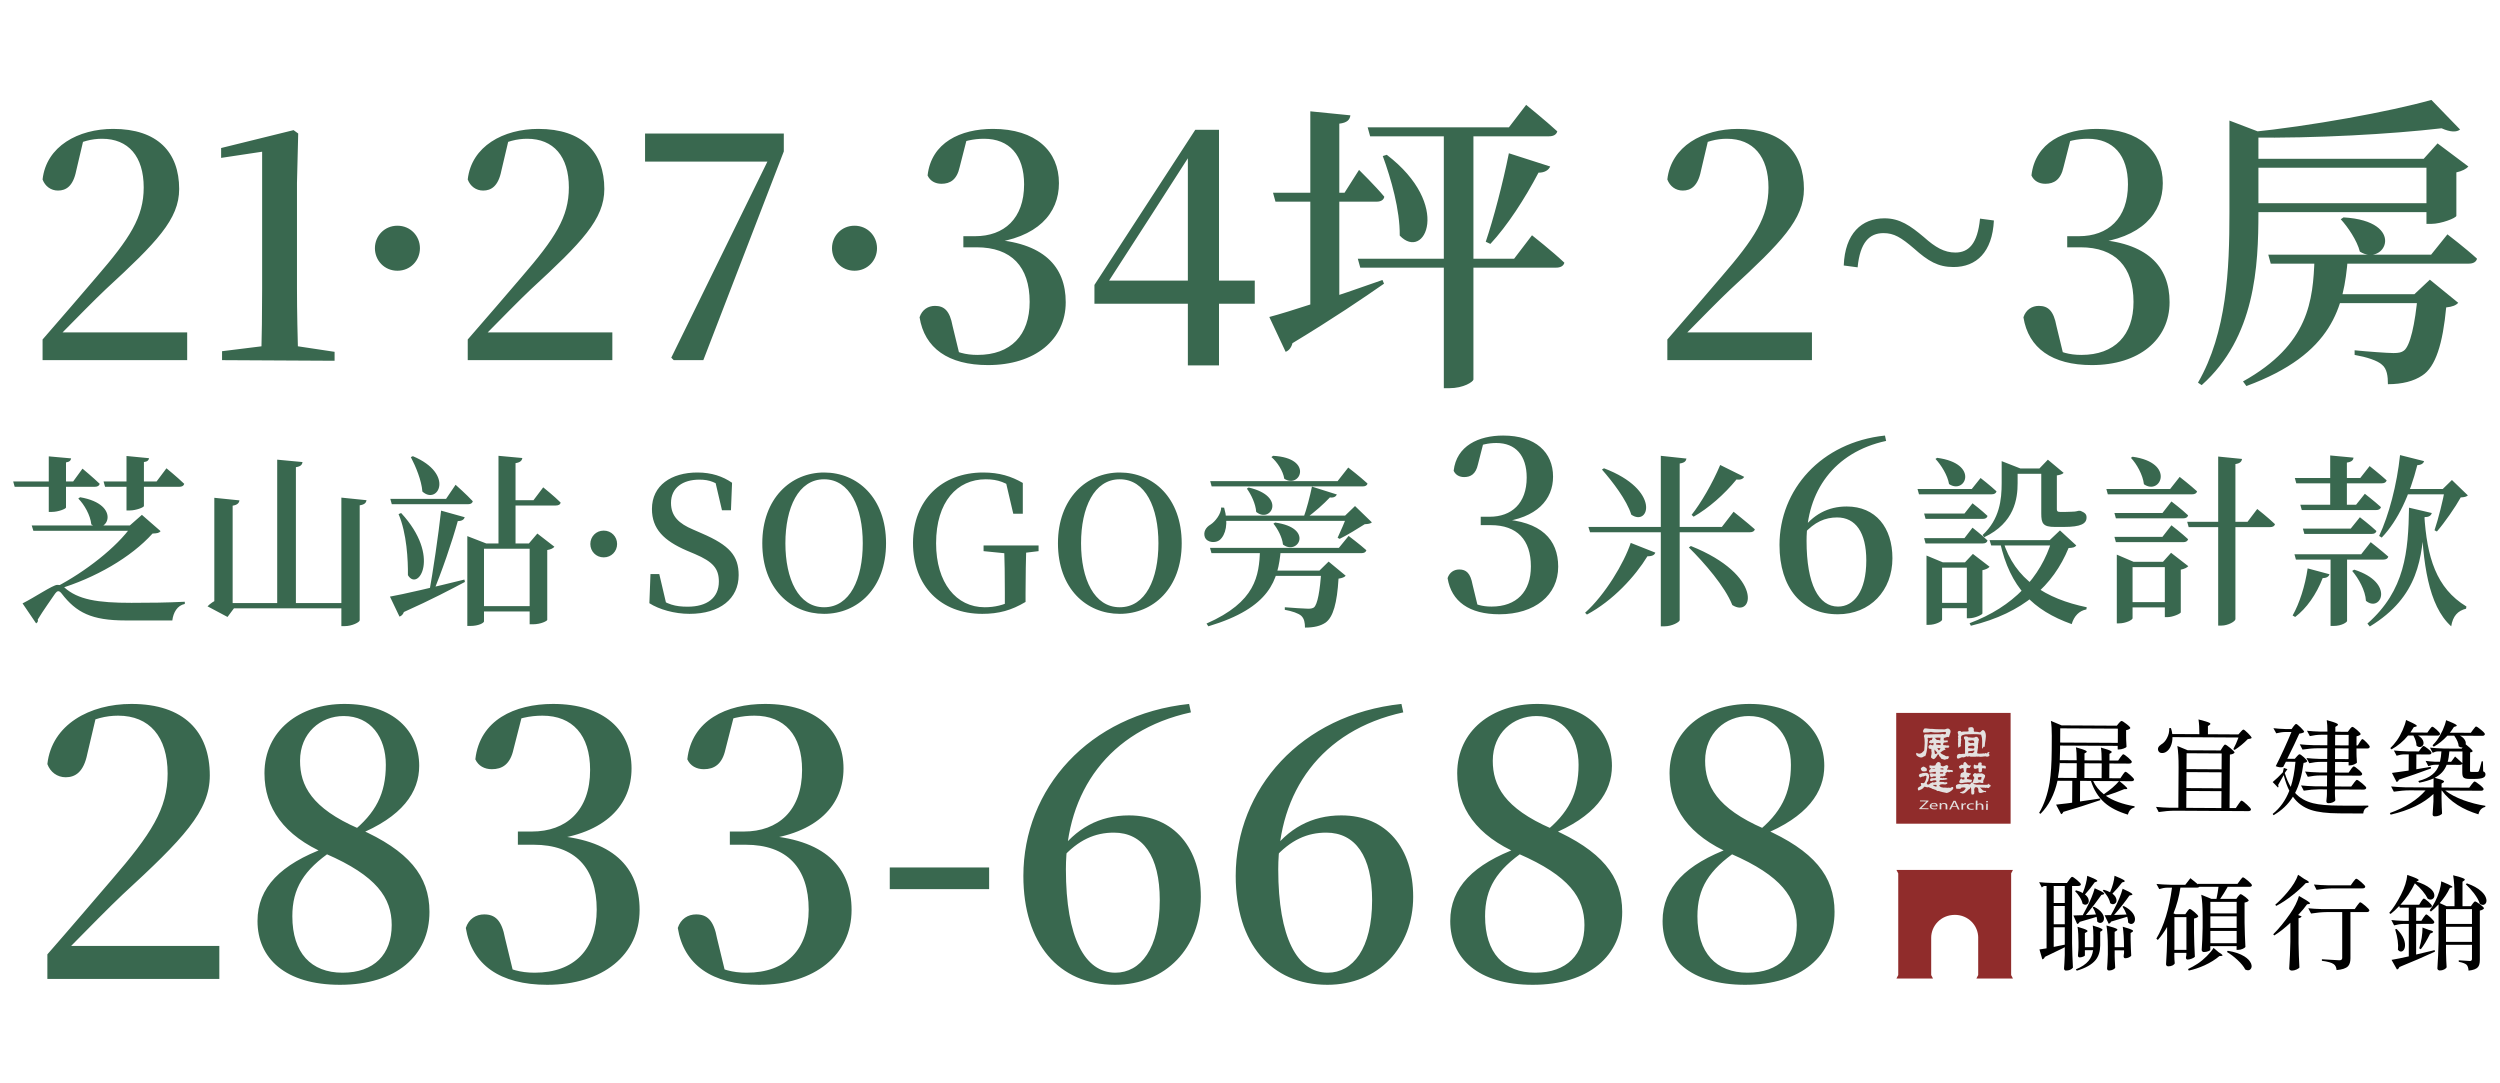 <svg width="300" height="130" viewBox="0 0 300 130" fill="none" xmlns="http://www.w3.org/2000/svg">
<path d="M247.913 116.47C247.845 116.47 247.79 116.445 247.747 116.396C247.705 116.346 247.683 116.289 247.683 116.223C247.717 115.827 247.747 115.287 247.773 114.603V113.663C247.722 113.688 247.645 113.729 247.543 113.786C246.675 114.215 245.955 114.561 245.385 114.825C245.334 114.982 245.232 115.081 245.078 115.122L244.734 113.935C244.853 113.918 245.117 113.877 245.525 113.811C245.551 113.803 245.572 113.799 245.589 113.799V106.321H245.347C245.236 106.329 245.125 106.387 245.015 106.494L244.695 105.863C245.164 105.913 245.73 105.946 246.394 105.962H248.028L248.296 105.591C248.313 105.567 248.335 105.534 248.36 105.492C248.496 105.311 248.594 105.22 248.654 105.22C248.739 105.22 248.935 105.348 249.245 105.608C249.556 105.868 249.709 106.041 249.709 106.131C249.684 106.255 249.573 106.317 249.377 106.317H248.649V113.213C248.667 114.236 248.701 115.205 248.752 116.12C248.564 116.351 248.283 116.466 247.909 116.466L247.913 116.47ZM246.445 108.362H247.773V106.321H246.445V108.362ZM246.445 110.909H247.773V108.72H246.445V110.909ZM246.445 113.63C246.692 113.589 247.075 113.51 247.594 113.395C247.671 113.378 247.73 113.366 247.773 113.358V111.268H246.445V113.63ZM249.254 110.872L248.807 109.858C249.071 109.858 249.445 109.846 249.931 109.821C250.101 109.516 250.254 109.227 250.39 108.955C250.85 108.081 251.174 107.294 251.361 106.593C251.94 106.84 252.297 107.022 252.433 107.137C252.544 107.228 252.531 107.294 252.395 107.335L252.165 107.397C251.654 108.131 251.033 108.935 250.301 109.808C250.548 109.792 250.952 109.767 251.514 109.734C251.412 109.413 251.28 109.128 251.118 108.881L251.271 108.807C251.723 109.029 252.05 109.289 252.255 109.586C252.425 109.833 252.497 110.072 252.472 110.303C252.438 110.518 252.34 110.658 252.169 110.724C252.003 110.79 251.837 110.744 251.667 110.588C251.667 110.406 251.642 110.217 251.591 110.019C251.488 110.052 251.318 110.105 251.08 110.179C250.458 110.361 249.952 110.509 249.56 110.625C249.484 110.781 249.382 110.864 249.254 110.872ZM250.441 108.51C250.28 108.609 250.101 108.584 249.905 108.436C249.863 108.197 249.748 107.929 249.56 107.632C249.399 107.376 249.216 107.146 249.011 106.939L249.126 106.84C249.458 106.931 249.726 107.038 249.931 107.162C250.246 106.379 250.424 105.69 250.467 105.097C251.071 105.328 251.45 105.501 251.603 105.616C251.714 105.699 251.706 105.76 251.578 105.802L251.361 105.876C251.02 106.371 250.633 106.857 250.199 107.335C250.471 107.549 250.62 107.78 250.646 108.028C250.671 108.25 250.603 108.411 250.441 108.51ZM249.216 116.482L249.101 116.322C249.782 116.05 250.292 115.707 250.633 115.295C250.922 114.949 251.101 114.524 251.169 114.021H250.186V114.64C250.186 114.689 250.114 114.743 249.973 114.801C249.833 114.858 249.692 114.887 249.56 114.887C249.428 114.887 249.356 114.805 249.356 114.64C249.373 114.483 249.39 114.269 249.407 113.997C249.416 113.873 249.42 113.77 249.42 113.688V113.082C249.42 112.34 249.382 111.717 249.305 111.214C249.909 111.387 250.284 111.523 250.429 111.622C250.539 111.696 250.531 111.771 250.403 111.845L250.186 111.969V113.663H251.208V112.29C251.208 111.82 251.182 111.412 251.131 111.066C251.727 111.239 252.093 111.375 252.229 111.474C252.34 111.548 252.335 111.622 252.216 111.696L252.025 111.82V113.453C252.016 114.17 251.833 114.751 251.476 115.196C251.033 115.74 250.28 116.169 249.216 116.482ZM253.77 108.444C253.6 108.547 253.417 108.522 253.221 108.378C253.178 108.131 253.068 107.859 252.889 107.562C252.719 107.29 252.531 107.059 252.327 106.869L252.455 106.77C252.744 106.853 252.995 106.952 253.208 107.067C253.515 106.35 253.693 105.69 253.744 105.089C254.357 105.336 254.74 105.517 254.894 105.633C255.004 105.723 254.996 105.789 254.868 105.831L254.651 105.892C254.327 106.329 253.94 106.779 253.489 107.24C253.778 107.455 253.94 107.694 253.974 107.958C254.008 108.18 253.94 108.341 253.77 108.444ZM255.902 110.843C255.732 110.922 255.558 110.872 255.379 110.703C255.379 110.472 255.34 110.241 255.264 110.01C254.591 110.225 253.949 110.419 253.336 110.592C253.268 110.732 253.17 110.818 253.042 110.851L252.557 109.825C252.855 109.825 253.106 109.825 253.31 109.813C253.37 109.697 253.468 109.52 253.604 109.281C253.663 109.157 253.71 109.066 253.744 109.009C254.204 108.135 254.528 107.348 254.715 106.647C255.311 106.911 255.681 107.104 255.826 107.228C255.928 107.319 255.911 107.38 255.775 107.413L255.532 107.463C255.064 108.147 254.451 108.926 253.693 109.8C253.957 109.792 254.396 109.776 255.008 109.751C255.085 109.743 255.145 109.738 255.187 109.738C255.034 109.351 254.872 109.038 254.702 108.799L254.842 108.724C255.345 108.972 255.711 109.26 255.941 109.59C256.136 109.862 256.222 110.126 256.196 110.381C256.17 110.612 256.073 110.765 255.902 110.843ZM253.106 116.462C252.936 116.462 252.851 116.379 252.851 116.214C252.885 115.811 252.914 115.258 252.94 114.557V113.593C252.94 112.554 252.885 111.709 252.774 111.058C253.438 111.231 253.851 111.367 254.012 111.466C254.123 111.54 254.115 111.614 253.987 111.688L253.757 111.824V113.667H254.881C254.881 112.678 254.83 111.857 254.728 111.206C255.349 111.379 255.736 111.515 255.89 111.614C256 111.68 255.996 111.754 255.877 111.837L255.672 111.96V112.727C255.69 113.552 255.715 114.203 255.749 114.681C255.707 114.755 255.609 114.825 255.464 114.891C255.315 114.957 255.174 114.99 255.038 114.99C254.902 114.99 254.834 114.908 254.834 114.743C254.842 114.693 254.851 114.623 254.86 114.533C254.868 114.467 254.877 114.409 254.885 114.359V114.038H253.761V114.755C253.761 114.871 253.761 115.019 253.774 115.2C253.791 115.613 253.808 115.922 253.825 116.128C253.791 116.21 253.702 116.285 253.557 116.355C253.412 116.425 253.263 116.458 253.11 116.458L253.106 116.462Z" fill="black"/>
<path d="M260.189 115.963C260.12 115.963 260.061 115.939 260.006 115.889C259.95 115.84 259.925 115.782 259.925 115.716C259.925 115.666 259.925 115.592 259.937 115.493C259.997 114.603 260.035 113.713 260.052 112.822V111.239C259.712 111.825 259.342 112.344 258.941 112.797L258.763 112.637C259.674 111.12 260.299 109.083 260.64 106.519H260.078C259.763 106.527 259.439 106.585 259.107 106.692L258.775 106.074C259.244 106.123 259.81 106.156 260.474 106.173H262.236L262.849 105.381C263.155 105.629 263.457 105.876 263.755 106.123L263.743 106.062H268.501L268.782 105.678C268.808 105.645 268.842 105.6 268.884 105.542C269.012 105.369 269.101 105.283 269.152 105.283C269.238 105.283 269.438 105.419 269.757 105.691C270.076 105.963 270.234 106.144 270.234 106.235C270.208 106.358 270.106 106.42 269.927 106.42H267.322C267.016 106.964 266.714 107.447 266.416 107.867H268.357L268.561 107.583C268.561 107.583 268.603 107.537 268.637 107.496C268.74 107.364 268.816 107.298 268.867 107.298C268.952 107.298 269.135 107.41 269.421 107.624C269.706 107.842 269.846 107.995 269.846 108.086C269.753 108.193 269.587 108.267 269.348 108.308V110.732C269.365 111.754 269.399 112.723 269.45 113.638C269.382 113.721 269.276 113.795 269.131 113.861C268.952 113.943 268.761 113.985 268.557 113.985H268.391V113.539H265.237V113.972C265.237 114.022 265.169 114.075 265.032 114.133C264.862 114.207 264.671 114.244 264.458 114.244C264.39 114.244 264.33 114.22 264.279 114.17C264.228 114.121 264.202 114.063 264.202 113.997C264.262 113.197 264.3 112.315 264.317 111.35V109.904C264.317 108.865 264.262 108.02 264.151 107.368L265.364 107.863H265.977C266.096 107.302 266.177 106.82 266.22 106.416H263.921C263.853 106.482 263.764 106.515 263.653 106.515H261.649C261.487 107.603 261.21 108.634 260.819 109.607L261.061 109.706H262.236L262.453 109.397C262.47 109.372 262.496 109.335 262.53 109.285C262.64 109.145 262.721 109.075 262.772 109.075C262.857 109.075 263.049 109.203 263.347 109.458C263.645 109.714 263.794 109.887 263.794 109.978C263.726 110.085 263.555 110.167 263.283 110.225V111.907C263.3 112.929 263.334 113.898 263.385 114.813C263.326 114.887 263.202 114.962 263.015 115.036C262.828 115.11 262.662 115.147 262.517 115.147C262.381 115.147 262.313 115.065 262.313 114.9C262.321 114.859 262.33 114.805 262.338 114.739C262.347 114.69 262.355 114.648 262.364 114.615V114.343H260.921V114.788C260.929 114.887 260.933 115.007 260.933 115.147C260.95 115.353 260.963 115.506 260.972 115.605C260.938 115.687 260.857 115.765 260.729 115.84C260.567 115.922 260.384 115.963 260.18 115.963H260.189ZM260.929 113.985H262.372V110.056H260.929V113.985ZM262.653 116.47L262.564 116.285C262.938 116.112 263.33 115.893 263.738 115.629C264.087 115.399 264.445 115.102 264.811 114.739C265.177 114.376 265.449 114.046 265.628 113.75L266.241 114.269C266.726 114.549 266.829 114.698 266.548 114.714L266.331 114.727C265.854 115.139 265.258 115.51 264.543 115.84C263.904 116.128 263.274 116.338 262.653 116.47ZM265.245 109.611H268.399V108.226H265.245V109.611ZM265.245 111.355H268.399V109.957H265.245V111.355ZM265.245 113.185H268.399V111.713H265.245V113.185ZM270.063 116.305C269.914 116.466 269.706 116.479 269.433 116.347C269.255 115.992 268.944 115.609 268.501 115.197C268.084 114.809 267.659 114.488 267.224 114.232L267.339 114.096C268.156 114.228 268.816 114.45 269.318 114.764C269.736 115.028 270.008 115.32 270.136 115.642C270.238 115.922 270.212 116.141 270.063 116.301V116.305Z" fill="black"/>
<path d="M275.03 116.47C274.937 116.47 274.86 116.446 274.796 116.396C274.733 116.347 274.703 116.289 274.703 116.223C274.779 115.159 274.826 114.088 274.843 113.008V110.732C274.222 111.326 273.579 111.833 272.915 112.253L272.787 112.117C273.451 111.458 274.12 110.646 274.792 109.681C275.32 108.922 275.682 108.201 275.877 107.517C276.541 107.888 276.954 108.143 277.116 108.284C277.244 108.391 277.235 108.457 277.091 108.481L276.848 108.518C276.601 108.873 276.244 109.302 275.775 109.805L276.197 109.965C276.137 110.081 276.014 110.155 275.826 110.188V113.205C275.843 114.228 275.877 115.197 275.929 116.112C275.86 116.194 275.741 116.272 275.571 116.347C275.384 116.429 275.205 116.47 275.035 116.47H275.03ZM273.153 108.708L273.026 108.572C273.511 108.152 274 107.649 274.494 107.063C275.124 106.321 275.55 105.625 275.771 104.973L276.524 105.48C277.078 105.752 277.21 105.909 276.92 105.95L276.69 105.975C276.256 106.445 275.741 106.915 275.145 107.385C274.464 107.929 273.8 108.37 273.153 108.708ZM280.389 116.408C280.364 116.07 280.245 115.831 280.032 115.691C279.793 115.518 279.325 115.386 278.627 115.295V115.11C279.325 115.151 280.023 115.192 280.721 115.234C280.951 115.234 281.066 115.143 281.066 114.962V109.45H279.24C278.636 109.458 277.997 109.516 277.325 109.623L276.993 108.993C277.461 109.042 278.027 109.075 278.691 109.091H282.568L282.849 108.683C282.875 108.65 282.913 108.601 282.964 108.535C283.084 108.362 283.169 108.275 283.22 108.275C283.305 108.275 283.509 108.415 283.837 108.696C284.165 108.976 284.326 109.162 284.326 109.252C284.301 109.384 284.194 109.45 284.007 109.45H282.053V114.999C282.053 115.427 281.956 115.745 281.76 115.951C281.504 116.206 281.045 116.359 280.381 116.408H280.389ZM277.989 106.783L277.669 106.14C278.138 106.189 278.704 106.222 279.368 106.239H282.088L282.368 105.843C282.385 105.818 282.411 105.785 282.445 105.744C282.59 105.546 282.692 105.447 282.752 105.447C282.837 105.447 283.037 105.583 283.356 105.86C283.675 106.136 283.833 106.317 283.833 106.408C283.807 106.54 283.696 106.606 283.501 106.606H279.904C279.3 106.614 278.661 106.672 277.989 106.779V106.783Z" fill="black"/>
<path d="M287.638 116.347L286.986 115.184C287.489 115.102 288.178 114.962 289.055 114.764V110.872H288.417C288.059 110.881 287.685 110.938 287.293 111.046L286.961 110.402C287.353 110.452 287.829 110.485 288.391 110.501H289.055V108.918H287.97L287.906 108.721C287.489 109.158 287.144 109.475 286.872 109.673L286.706 109.549C287.174 109.013 287.646 108.284 288.123 107.36C288.557 106.503 288.808 105.711 288.876 104.986C289.549 105.217 289.974 105.39 290.153 105.505C290.272 105.588 290.272 105.654 290.153 105.703L289.962 105.79C290.677 106.012 291.226 106.28 291.609 106.593C291.924 106.849 292.094 107.113 292.12 107.385C292.145 107.616 292.069 107.781 291.898 107.884C291.724 107.987 291.537 107.97 291.332 107.843C291.017 107.224 290.502 106.61 289.787 106C289.345 106.923 288.766 107.781 288.051 108.572H290.298L290.528 108.201C290.545 108.176 290.566 108.143 290.592 108.102C290.711 107.921 290.8 107.83 290.86 107.83C290.945 107.83 291.128 107.954 291.409 108.205C291.69 108.457 291.83 108.626 291.83 108.716C291.805 108.848 291.698 108.914 291.511 108.914H289.94V110.497H290.566L290.809 110.114C290.834 110.081 290.868 110.036 290.911 109.978C291.022 109.813 291.102 109.731 291.153 109.731C291.23 109.731 291.409 109.867 291.694 110.13C291.979 110.398 292.12 110.576 292.12 110.666C292.094 110.798 291.992 110.864 291.813 110.864H289.936V114.545C290.396 114.438 291.136 114.261 292.158 114.014L292.196 114.199C290.877 114.809 289.451 115.423 287.923 116.042C287.872 116.198 287.778 116.297 287.642 116.339L287.638 116.347ZM288.251 114.158C288.08 114.232 287.914 114.17 287.753 113.972C287.829 113.321 287.719 112.505 287.421 111.524L287.587 111.474C287.995 111.862 288.285 112.266 288.455 112.686C288.591 113.041 288.634 113.362 288.583 113.651C288.532 113.915 288.421 114.084 288.251 114.158ZM290.498 113.911L290.306 113.799C290.57 112.95 290.702 112.117 290.702 111.301L291.456 111.586C291.975 111.701 292.103 111.821 291.839 111.944L291.622 112.031C291.222 112.839 290.847 113.465 290.498 113.911ZM296.227 116.47C296.202 116.141 296.121 115.906 295.984 115.766C295.814 115.617 295.503 115.502 295.052 115.419V115.234C295.495 115.258 295.938 115.287 296.38 115.32C296.551 115.32 296.636 115.238 296.636 115.073V113.379H293.52V114.306C293.537 115.056 293.563 115.646 293.597 116.075C293.554 116.165 293.456 116.252 293.303 116.334C293.141 116.417 292.962 116.458 292.767 116.458C292.699 116.458 292.635 116.433 292.575 116.384C292.516 116.334 292.486 116.277 292.486 116.211C292.562 115.147 292.609 114.075 292.626 112.999V108.527C292.303 108.873 291.996 109.162 291.707 109.393L291.566 109.232C291.805 108.91 292.022 108.56 292.218 108.181C292.413 107.81 292.579 107.401 292.716 106.952C292.852 106.503 292.928 106.107 292.945 105.761C293.601 106.025 294.018 106.214 294.197 106.33C294.324 106.42 294.324 106.478 294.197 106.503L293.992 106.54C293.677 107.199 293.269 107.81 292.767 108.37L293.584 108.741H294.542V107.566C294.542 106.528 294.486 105.682 294.376 105.031C295.074 105.204 295.508 105.34 295.678 105.439C295.806 105.513 295.81 105.592 295.691 105.674L295.499 105.81V108.741H296.508L296.712 108.457C296.729 108.432 296.755 108.399 296.789 108.358C296.883 108.234 296.955 108.172 297.006 108.172C297.091 108.172 297.291 108.288 297.606 108.523C297.921 108.758 298.079 108.918 298.079 109.009C297.993 109.133 297.827 109.219 297.581 109.269V115.188C297.581 115.592 297.504 115.881 297.351 116.054C297.163 116.277 296.789 116.417 296.227 116.475V116.47ZM293.52 110.872H296.636V109.092H293.52V110.872ZM293.52 113.024H296.636V111.219H293.52V113.024ZM298.189 108.502C298.019 108.634 297.815 108.618 297.576 108.453C297.466 108.09 297.236 107.674 296.887 107.204C296.58 106.808 296.248 106.441 295.891 106.103L296.031 106.004C296.763 106.26 297.334 106.573 297.742 106.944C298.083 107.249 298.287 107.562 298.355 107.884C298.415 108.164 298.355 108.37 298.189 108.502Z" fill="black"/>
<path fill-rule="evenodd" clip-rule="evenodd" d="M237.383 112.534V117.006L237.166 117.423H241.554L241.337 117.01V104.808L241.554 104.392H227.572L227.789 104.808V117.006L227.572 117.423H231.96L231.743 117.01V112.538C231.743 111.107 232.888 109.788 234.587 109.784C236.183 109.784 237.387 111.05 237.387 112.538L237.383 112.534Z" fill="#902C2B"/>
<path d="M241.273 85.549H227.546V98.844H241.273V85.549Z" fill="#902C2B"/>
<path d="M233.884 88.427C233.931 88.126 234.284 87.676 233.867 87.462C233.701 87.359 233.544 87.491 233.386 87.52C232.871 87.503 232.373 87.528 231.841 87.462C231.522 87.495 231.224 87.379 230.947 87.412C230.837 87.516 230.675 87.746 230.837 87.911C231.122 87.878 231.441 87.932 231.696 87.825C232.258 87.973 232.884 87.87 233.45 87.825L233.518 87.891C233.518 88.365 233.126 87.94 232.931 88.113C232.258 88.064 231.688 88.167 230.973 88.113L230.866 88.311C231.037 88.831 230.943 89.49 230.905 90.042C230.734 90.24 230.547 90.492 230.211 90.43C230.104 90.446 230.041 90.286 229.973 90.36C229.892 90.467 229.96 90.632 230.036 90.694C230.202 90.838 230.543 90.99 230.756 90.838C230.841 90.788 230.956 90.71 231.032 90.743C231.275 90.15 231.279 89.585 231.339 88.917C231.403 88.764 231.215 88.629 231.381 88.517C231.577 88.633 231.773 88.447 231.964 88.562C231.764 88.591 231.943 88.9 231.684 88.789C231.577 88.9 231.484 88.933 231.471 89.086C231.526 89.177 231.658 89.193 231.709 89.189C231.739 89.181 231.756 89.206 231.777 89.222C231.845 89.189 231.918 89.156 231.986 89.127C232.037 89.21 232.033 89.35 231.982 89.428C231.858 89.445 231.756 89.408 231.675 89.325C231.556 89.42 231.386 89.465 231.428 89.655C231.403 89.84 231.569 89.882 231.735 89.861C231.794 89.927 231.756 90.079 231.764 90.129C231.854 90.372 231.73 90.62 231.718 90.863C231.769 90.99 231.905 91.056 232.024 91.102C232.279 91.028 232.411 90.723 232.552 90.512C232.616 90.512 232.646 90.582 232.688 90.615C232.658 90.793 232.918 90.855 232.922 91.019C232.99 91.044 233.071 91.131 233.126 91.09C233.22 91.114 233.288 91.184 233.399 91.159C233.505 91.147 233.62 91.052 233.71 91.098C233.854 91.032 233.812 90.888 233.922 90.801C233.795 90.788 233.676 90.673 233.544 90.76C233.344 90.595 232.999 90.545 232.829 90.314C232.999 90.178 233.216 90.005 233.454 89.96C233.493 89.865 233.348 89.836 233.356 89.758C233.424 89.655 233.505 89.84 233.565 89.696L233.599 89.729C233.714 89.742 233.85 89.725 233.91 89.667C233.88 89.675 233.863 89.651 233.842 89.634L233.948 89.535C233.854 89.436 233.697 89.436 233.535 89.461C233.437 89.358 233.088 89.535 233.195 89.255C233.199 89.012 233.48 89.14 233.612 89.061C233.752 89.185 233.676 88.921 233.786 88.929C233.641 88.777 233.505 88.896 233.305 88.855C233.118 88.773 233.395 88.637 233.207 88.554C233.412 88.567 233.552 88.422 233.761 88.431C233.807 88.427 233.859 88.509 233.897 88.431L233.884 88.427ZM232.194 90.496C232.194 90.306 232.045 90.092 232.203 89.931C232.203 90.15 232.471 90.183 232.471 90.401L232.194 90.496ZM232.684 90.038C232.531 90.005 232.573 89.812 232.45 89.766C232.586 89.779 232.748 89.746 232.863 89.807C232.812 89.886 232.769 89.968 232.688 90.038H232.684ZM232.833 89.408L232.318 89.333C232.288 89.173 232.437 89.152 232.526 89.173C232.599 89.135 232.748 89.218 232.837 89.144C232.858 89.243 232.943 89.325 232.833 89.412V89.408ZM232.846 88.773L232.88 88.806C232.765 88.905 232.628 88.752 232.535 88.802C232.318 88.818 232.339 88.649 232.194 88.562H232.024C232.326 88.542 232.611 88.468 232.918 88.542C232.841 88.596 232.769 88.694 232.846 88.773Z" fill="#E4E1E0"/>
<path d="M234.118 94.511C234.059 94.561 233.935 94.556 233.876 94.507C233.752 94.581 233.569 94.495 233.463 94.532L233.429 94.499C233.369 94.474 233.344 94.536 233.293 94.528C233.075 94.482 232.778 94.49 232.714 94.251C232.88 94.029 233.212 94.136 233.437 94.132C233.565 94.111 233.654 94.058 233.714 93.971C233.663 93.888 233.578 93.88 233.51 93.835C233.425 93.983 233.305 93.835 233.199 93.831C233.08 93.831 232.833 93.827 232.718 93.823C232.752 93.748 232.718 93.641 232.824 93.592C233.088 93.612 233.45 93.588 233.684 93.505V93.439C233.612 93.402 233.548 93.349 233.446 93.369C233.356 93.307 233.254 93.493 233.241 93.332C233.161 93.332 233.058 93.48 233.003 93.328C232.978 93.386 232.909 93.349 232.867 93.357C232.829 93.316 232.778 93.287 232.799 93.221C232.875 93.184 232.944 93.134 233.041 93.159C233.186 93.204 233.314 93.093 233.454 93.064C233.467 93.023 233.429 92.953 233.493 92.932C233.344 92.743 233.612 92.705 233.705 92.602C233.782 92.627 233.842 92.697 233.944 92.672C234.071 92.52 234.216 92.722 234.357 92.615C234.293 92.565 234.357 92.462 234.293 92.413C234.182 92.429 234.063 92.367 233.982 92.409C233.948 92.347 233.867 92.384 233.812 92.371C233.386 92.421 233.897 92.128 233.786 91.939C233.578 91.584 233.331 92.104 232.995 91.926C232.897 91.897 232.82 91.782 232.897 91.691C232.867 91.522 232.722 91.403 232.522 91.452C232.441 91.543 232.254 91.65 232.275 91.815C232.088 91.922 231.794 91.881 231.586 91.836C231.424 91.926 231.611 92.038 231.543 92.169C231.59 92.165 231.641 92.248 231.679 92.169L231.748 92.236C231.62 92.306 231.547 92.376 231.467 92.495C231.509 92.573 231.505 92.701 231.599 92.73L232.254 92.606C232.288 92.672 232.331 92.726 232.318 92.808C232.075 92.916 231.837 92.722 231.594 92.829C231.462 92.982 231.688 93.076 231.654 93.229C231.722 93.27 231.879 93.307 231.931 93.2C232.05 93.151 232.228 93.155 232.343 93.208C232.292 93.608 231.556 93.13 231.611 93.662C231.718 93.856 231.956 93.596 232.16 93.637C232.28 93.621 232.429 93.654 232.365 93.806C232.224 93.876 232.041 93.942 231.884 93.864L231.816 93.93C231.577 93.93 231.552 94.239 231.262 94.119C231.071 93.901 231.467 93.765 231.411 93.522C231.518 93.353 231.522 93.06 231.424 92.891C231.262 92.656 230.9 92.767 230.671 92.78C230.628 92.804 230.564 92.879 230.534 92.808L230.466 92.874C230.432 92.808 230.368 92.883 230.33 92.903C230.33 92.994 230.173 93.101 230.326 93.171C230.42 93.427 230.568 93.171 230.739 93.18C230.909 93.221 231.041 92.961 231.186 93.155C231.164 93.423 231.092 93.662 230.964 93.884C230.905 93.938 230.854 94.012 230.756 93.979C230.679 93.954 230.556 93.95 230.479 93.975C230.556 94.025 230.471 94.156 230.543 94.177C230.607 94.338 230.309 94.396 230.194 94.503C230.083 94.618 230.143 94.758 230.224 94.87C230.458 94.754 230.781 94.701 230.883 94.416C231.045 94.387 231.156 94.474 231.296 94.49C231.471 94.367 231.569 94.589 231.743 94.565C231.85 94.725 232.062 94.655 232.186 94.771C232.365 94.75 232.424 94.997 232.629 94.911C232.939 95.034 233.284 95.092 233.62 95.162C233.897 95.092 234.14 94.94 234.352 94.709C234.403 94.643 234.408 94.511 234.357 94.441C234.259 94.42 234.191 94.47 234.114 94.503L234.118 94.511ZM233.263 92.297C233.135 92.384 232.965 92.306 232.837 92.297L232.85 92.227C233.02 92.219 233.148 92.124 233.263 92.302V92.297ZM233.186 92.664C233.254 92.94 232.948 92.784 232.803 92.825C232.688 92.578 233.046 92.689 233.186 92.664ZM231.816 92.273C231.896 92.178 232.075 92.165 232.228 92.178C232.16 92.31 231.931 92.19 231.816 92.273ZM232.394 94.379C232.224 94.416 232.126 94.309 231.986 94.272C231.969 94.156 232.148 94.14 232.19 94.227C232.224 94.165 232.288 94.177 232.343 94.181C232.437 94.218 232.377 94.317 232.39 94.379H232.394Z" fill="#E4E1E0"/>
<path d="M231.194 92.528L231.232 92.264C231.1 92.124 231.024 92.058 230.858 91.992C230.696 92.013 230.628 92.062 230.509 92.186C230.475 92.314 230.551 92.392 230.607 92.487C230.781 92.639 230.981 92.544 231.19 92.528H231.194Z" fill="#E4E1E0"/>
<path d="M234.948 88.377C235.012 88.468 234.961 88.637 234.978 88.711L234.944 88.744C234.931 88.773 234.961 88.789 234.978 88.81C234.995 89.082 234.906 89.469 235.029 89.742C235.118 89.63 235.238 89.589 235.344 89.515L235.276 89.416C235.357 89.173 235.276 88.991 235.357 88.752C235.297 88.67 235.336 88.509 235.327 88.451C235.34 88.192 235.638 88.2 235.812 88.126C236.51 88.109 237.093 88.06 237.736 88.159L237.834 88.558C237.889 88.958 237.843 89.445 237.847 89.824C238.013 89.812 237.928 89.614 238.094 89.593C238.115 89.61 238.132 89.638 238.162 89.626L238.204 89.16C238.272 88.703 238.443 88.043 238.094 87.66C237.83 87.483 237.779 87.812 237.574 87.882C237.328 87.821 237.2 87.8 236.923 87.804C236.795 87.742 236.881 87.602 236.859 87.503C236.795 87.128 236.4 87.276 236.208 87.326C236.229 87.458 236.144 87.631 236.268 87.726C235.965 87.866 235.672 87.705 235.37 87.845C235.348 87.713 235.204 87.718 235.097 87.709C234.689 87.833 235.153 88.134 234.948 88.373V88.377Z" fill="#E4E1E0"/>
<path d="M238.528 90.236C238.553 90.314 238.481 90.343 238.455 90.401L238.421 90.368L238.353 90.434L238.285 90.368C238.221 90.347 238.187 90.397 238.145 90.434C238.013 90.343 237.843 90.471 237.732 90.426C237.694 90.426 237.651 90.413 237.63 90.459L237.596 90.426C237.566 90.418 237.549 90.442 237.528 90.459C237.451 90.397 237.306 90.479 237.255 90.356L237.37 89.626C237.302 89.494 237.408 89.309 237.379 89.193C237.442 89.115 237.408 88.995 237.417 88.892C237.591 88.793 237.391 88.674 237.387 88.558C237.306 88.46 237.217 88.394 237.081 88.418C236.868 88.587 236.51 88.501 236.255 88.472L236.221 88.505C236.106 88.34 235.872 88.348 235.706 88.398C235.612 88.538 235.706 88.686 235.804 88.798V90.397L235.74 90.463C235.523 90.409 235.348 90.558 235.157 90.455C235.046 90.488 234.927 90.5 234.846 90.615C234.846 90.653 234.838 90.694 234.88 90.714L234.812 90.78C234.846 91.378 235.31 90.727 235.599 90.892C235.719 90.846 235.863 90.871 235.944 90.731L236.012 90.797L236.046 90.764C236.178 90.921 236.285 90.603 236.391 90.801C236.676 90.797 236.987 90.838 237.251 90.78C237.31 90.813 237.362 90.817 237.421 90.78C237.694 90.875 237.97 90.768 238.247 90.76C238.46 90.83 238.545 90.822 238.728 90.702C238.736 90.595 238.728 90.496 238.63 90.434L238.77 90.302L238.532 90.232L238.528 90.236ZM236.212 88.864C236.451 88.909 236.753 88.732 236.898 88.942V89.177C236.808 89.16 236.698 89.107 236.617 89.173L236.583 89.14C236.434 89.263 236.353 89.041 236.204 89.066V88.864H236.212ZM236.685 89.469C236.761 89.502 236.872 89.469 236.923 89.573C236.94 89.704 236.91 89.853 236.744 89.836C236.553 89.758 236.421 89.836 236.229 89.762L236.195 89.795C236.042 89.432 236.498 89.527 236.685 89.469ZM236.702 90.368C236.51 90.397 236.383 90.286 236.221 90.393C236.161 90.335 236.2 90.236 236.191 90.158C236.434 90.117 236.693 90.125 236.915 90.038C236.923 90.08 236.885 90.15 236.949 90.17C236.791 90.203 236.859 90.331 236.706 90.368H236.702Z" fill="#E4E1E0"/>
<path d="M235.123 92.161C235.182 92.194 235.208 92.297 235.293 92.264V92.231C235.408 92.231 235.549 92.087 235.638 92.236C235.646 92.264 235.621 92.281 235.604 92.302C235.663 92.326 235.625 92.392 235.638 92.433C235.825 92.788 235.31 92.615 235.285 92.895C235.221 92.994 235.255 93.18 235.242 93.262C235.37 93.316 235.561 93.316 235.689 93.27C235.757 93.32 235.689 93.419 235.753 93.472C235.71 93.555 235.625 93.534 235.544 93.534C235.459 93.559 235.395 93.46 235.374 93.398C235.229 93.489 235.148 93.666 235.093 93.827C235.148 94.008 235.314 93.987 235.468 93.967C235.629 93.946 235.812 93.88 235.949 93.909C236.149 93.806 236.498 94.008 236.604 93.752C236.698 93.687 236.583 93.621 236.574 93.551C236.413 93.575 236.208 93.501 236.025 93.476L236.064 93.278C236.119 93.122 236.238 93.303 236.306 93.217C236.315 93.188 236.289 93.171 236.272 93.151C236.276 92.982 236.498 92.99 236.519 92.821C236.315 92.796 236.127 92.73 235.936 92.677L235.978 92.211C236.076 92.091 236.255 92.174 236.391 92.153C236.383 92.025 236.553 91.93 236.502 91.823L236.468 91.856C236.102 91.926 236.059 91.609 235.855 91.448C235.766 91.432 235.663 91.461 235.646 91.543C235.595 91.597 235.591 91.704 235.608 91.741L235.54 91.807C235.327 91.667 235.276 91.902 235.089 91.93C235.063 92.021 235.127 92.083 235.119 92.165L235.123 92.161Z" fill="#E4E1E0"/>
<path d="M236.842 92.091C236.906 92.417 237.221 92.178 237.391 92.166C237.451 92.19 237.413 92.256 237.425 92.297C237.455 92.438 237.353 92.73 237.625 92.668C237.894 92.697 237.821 92.405 237.838 92.24C237.97 92.083 238.111 92.273 238.285 92.215C238.358 92.112 238.255 92.067 238.289 91.947C238.119 91.803 237.945 91.947 237.774 91.807L237.808 91.774C237.821 91.745 237.791 91.729 237.774 91.708C237.791 91.687 237.821 91.671 237.808 91.642C237.8 91.432 237.566 91.477 237.434 91.535C237.421 91.626 237.302 91.708 237.396 91.803C237.31 91.861 237.149 91.823 237.085 91.832C237.025 91.807 236.996 91.737 236.915 91.762C236.787 91.828 236.868 91.984 236.842 92.091Z" fill="#E4E1E0"/>
<path d="M238.596 94.016C238.583 94.082 238.515 94.124 238.49 94.181L237.149 94.156C237.038 94.086 236.834 94.169 236.808 93.983C237.026 94.004 237.311 93.975 237.532 93.897C237.694 93.897 237.873 94.053 238.013 93.905C237.881 93.567 238.285 93.369 238.2 93.01C238.026 92.903 237.804 92.718 237.617 92.833C237.451 92.743 237.285 92.858 237.102 92.825C237.013 92.664 236.881 92.841 236.825 92.887C236.6 93.068 236.94 93.2 236.919 93.39C236.753 93.526 236.821 93.761 236.702 93.917C236.664 93.917 236.621 93.921 236.6 93.88C236.464 93.979 236.493 94.194 236.251 94.107C236 94.012 235.655 94.119 235.357 94.124C235.153 94.053 234.906 94.082 234.736 94.214C234.655 94.371 234.723 94.548 234.795 94.68C234.961 94.581 235.276 94.775 235.349 94.523C235.51 94.486 235.757 94.453 235.898 94.565C235.851 94.602 235.842 94.651 235.825 94.697C235.689 94.931 235.425 95.047 235.183 95.051C235.204 95.051 235.221 95.063 235.234 95.084L235.2 95.117C235.302 95.129 235.378 95.195 235.472 95.22C235.889 95.274 236.047 94.779 236.413 94.635C236.404 94.565 236.421 94.507 236.485 94.47C236.625 94.763 236.464 95.047 236.608 95.34C236.74 95.352 236.881 95.348 236.919 95.212L236.885 95.179C236.94 95.08 236.94 94.915 236.894 94.812C236.923 94.618 236.945 94.383 237.243 94.486C237.464 94.585 237.375 94.865 237.438 95.055C237.651 95.29 237.924 95.051 238.162 95.035C238.213 95.051 238.29 95.105 238.332 95.035C238.354 94.973 238.302 94.94 238.264 94.898C237.953 94.985 237.796 94.659 237.617 94.519C237.69 94.412 237.753 94.598 237.826 94.49C237.958 94.577 238.175 94.466 238.273 94.565L238.307 94.532C238.388 94.544 238.49 94.507 238.545 94.569C238.749 94.606 238.703 94.387 238.86 94.375C238.983 94.115 238.583 94.206 238.592 94.004L238.596 94.016ZM237.783 93.237L237.745 93.538C237.668 93.588 237.468 93.584 237.366 93.53L237.336 93.295C237.485 93.274 237.655 93.208 237.783 93.237Z" fill="#E4E1E0"/>
<path d="M230.317 97.014L231.164 96.177L230.398 96.164V96.053L231.419 96.065V96.148L230.577 96.981L231.419 96.993V97.104L230.317 97.092V97.014Z" fill="#E4E1E0"/>
<path d="M231.752 96.758C231.752 96.943 231.922 97.022 232.118 97.022C232.258 97.022 232.347 97.009 232.42 96.989L232.454 97.084C232.386 97.104 232.262 97.129 232.092 97.129C231.76 97.129 231.56 96.968 231.565 96.745C231.565 96.519 231.764 96.341 232.079 96.345C232.432 96.345 232.522 96.564 232.522 96.704C232.522 96.733 232.522 96.754 232.513 96.77L231.756 96.762L231.752 96.758ZM232.33 96.667C232.33 96.581 232.279 96.444 232.062 96.44C231.862 96.44 231.773 96.564 231.756 96.659L232.33 96.667Z" fill="#E4E1E0"/>
<path d="M232.765 96.572C232.765 96.494 232.765 96.432 232.756 96.37H232.931L232.939 96.494C232.995 96.424 233.122 96.358 233.301 96.358C233.45 96.358 233.684 96.424 233.68 96.68V97.129H233.475V96.696C233.484 96.576 233.42 96.473 233.233 96.469C233.105 96.469 233.003 96.531 232.969 96.605C232.961 96.622 232.956 96.647 232.956 96.667V97.121H232.752L232.761 96.572H232.765Z" fill="#E4E1E0"/>
<path d="M234.259 96.808L234.097 97.134H233.897L234.421 96.094H234.655L235.157 97.146H234.948L234.791 96.812H234.255L234.259 96.808ZM234.757 96.709L234.612 96.408C234.582 96.338 234.561 96.276 234.54 96.218H234.531C234.51 96.28 234.484 96.342 234.455 96.408L234.301 96.709H234.757Z" fill="#E4E1E0"/>
<path d="M235.374 96.634C235.374 96.547 235.374 96.469 235.37 96.399H235.54L235.549 96.547H235.557C235.608 96.448 235.731 96.387 235.863 96.387C235.885 96.387 235.897 96.387 235.919 96.391V96.519C235.893 96.519 235.876 96.519 235.846 96.519C235.706 96.519 235.608 96.589 235.578 96.688C235.574 96.708 235.57 96.729 235.57 96.754V97.154H235.37L235.378 96.638L235.374 96.634Z" fill="#E4E1E0"/>
<path d="M236.859 97.137C236.808 97.154 236.693 97.178 236.548 97.178C236.221 97.178 236.012 97.018 236.012 96.787C236.012 96.556 236.246 96.391 236.6 96.395C236.714 96.395 236.821 96.415 236.872 96.436L236.825 96.539C236.778 96.523 236.706 96.502 236.595 96.502C236.349 96.502 236.212 96.626 236.208 96.782C236.208 96.956 236.366 97.063 236.583 97.067C236.693 97.067 236.77 97.051 236.825 97.034L236.859 97.137Z" fill="#E4E1E0"/>
<path d="M237.102 96.069H237.298L237.294 96.539C237.323 96.502 237.374 96.465 237.434 96.444C237.493 96.419 237.562 96.407 237.634 96.407C237.779 96.407 238.012 96.473 238.008 96.733V97.178H237.804V96.749C237.813 96.626 237.749 96.527 237.562 96.522C237.434 96.522 237.336 96.58 237.298 96.654C237.285 96.671 237.285 96.691 237.285 96.72V97.174H237.081L237.094 96.073L237.102 96.069Z" fill="#E4E1E0"/>
<path d="M238.439 96.296C238.366 96.296 238.315 96.255 238.315 96.205C238.315 96.156 238.366 96.119 238.443 96.119C238.519 96.119 238.566 96.16 238.566 96.205C238.566 96.255 238.515 96.292 238.439 96.292V96.296ZM238.332 97.182L238.341 96.432H238.536L238.528 97.182H238.332Z" fill="#E4E1E0"/>
<path d="M255.345 97.755C254.166 97.401 253.229 96.923 252.544 96.317C251.808 95.661 251.263 94.796 250.914 93.711L249.611 93.703L249.599 96.177C250.501 96.049 251.305 95.929 252.012 95.818L252.038 96.016C250.518 96.535 249.041 97.005 247.602 97.425C247.534 97.582 247.445 97.673 247.334 97.698L246.73 96.556C246.943 96.539 247.385 96.49 248.058 96.403C248.313 96.362 248.513 96.337 248.658 96.321L248.675 93.699L246.9 93.691C246.534 95.344 245.853 96.667 244.861 97.66L244.695 97.549C245.295 96.539 245.717 95.323 245.955 93.897C246.113 92.891 246.198 91.605 246.206 90.03L246.215 88.299C246.215 87.598 246.185 87 246.108 86.506L247.394 87.046L254.017 87.083L254.247 86.798C254.247 86.798 254.289 86.753 254.323 86.712C254.442 86.58 254.528 86.514 254.579 86.514C254.664 86.514 254.864 86.633 255.174 86.877C255.489 87.116 255.643 87.285 255.643 87.376C255.558 87.491 255.387 87.573 255.132 87.619V88.311C255.128 88.418 255.132 88.559 255.136 88.732C255.149 89.119 255.166 89.412 255.183 89.61C255.149 89.684 255.03 89.758 254.825 89.828C254.621 89.898 254.438 89.935 254.276 89.935H254.123V89.503L247.207 89.466V90.034C247.202 90.554 247.19 90.95 247.173 91.222L249.203 91.234C249.203 90.583 249.177 90.063 249.109 89.676C249.756 89.853 250.156 89.989 250.318 90.092C250.437 90.166 250.441 90.236 250.331 90.302L250.139 90.414V91.242L252.199 91.254C252.199 90.611 252.174 90.096 252.106 89.709C252.753 89.886 253.153 90.022 253.314 90.125C253.434 90.199 253.438 90.273 253.327 90.348L253.136 90.459V91.263L254.178 91.267L254.434 90.896C254.451 90.871 254.481 90.834 254.523 90.785C254.651 90.603 254.74 90.513 254.791 90.513C254.877 90.513 255.068 90.644 255.37 90.904C255.672 91.164 255.821 91.341 255.821 91.432C255.787 91.564 255.677 91.63 255.489 91.63L253.127 91.617L253.114 93.386L254.442 93.394L254.702 93.011C254.719 92.986 254.74 92.953 254.766 92.912C254.902 92.714 255 92.615 255.06 92.615C255.145 92.615 255.336 92.751 255.638 93.019C255.941 93.287 256.09 93.468 256.09 93.559C256.064 93.683 255.958 93.744 255.77 93.744L251.178 93.72C251.463 94.33 251.889 94.862 252.459 95.307C253.238 94.783 253.851 94.251 254.306 93.711C254.804 94.111 255.111 94.379 255.221 94.519C255.306 94.635 255.281 94.692 255.145 94.692H254.915C254.276 94.969 253.536 95.237 252.702 95.496C253.549 96.086 254.698 96.506 256.153 96.754L256.141 96.902C255.732 96.989 255.468 97.277 255.345 97.764V97.755ZM246.951 93.344L249.199 93.357L249.211 91.588L247.207 91.576L247.181 91.465C247.134 92.149 247.058 92.776 246.951 93.34V93.344ZM247.219 89.107L254.136 89.144L254.144 87.437L247.228 87.4L247.219 89.107ZM250.126 93.361L252.195 93.373L252.208 91.605L250.139 91.593L250.126 93.361Z" fill="black"/>
<path d="M259.048 97.454L258.72 96.824C259.188 96.877 259.754 96.91 260.418 96.931H261.401L261.431 92.054C261.436 91.015 261.389 90.17 261.282 89.519L262.529 90.034L266.471 90.055L266.688 89.709C266.713 89.676 266.743 89.63 266.777 89.573C266.879 89.424 266.956 89.35 267.007 89.35C267.092 89.35 267.305 89.49 267.641 89.766C267.978 90.043 268.148 90.228 268.148 90.319C268.046 90.442 267.858 90.521 267.586 90.549L267.548 96.964H268.301L268.599 96.523C268.616 96.498 268.642 96.461 268.676 96.411C268.82 96.189 268.922 96.078 268.982 96.078C269.067 96.078 269.28 96.23 269.616 96.539C269.953 96.844 270.123 97.046 270.123 97.137C270.097 97.269 269.991 97.335 269.804 97.335L260.959 97.285C260.354 97.289 259.716 97.343 259.043 97.446L259.048 97.454ZM259.422 90.364C259.218 90.356 259.078 90.269 259.001 90.1C258.882 89.82 258.997 89.564 259.337 89.338C259.618 89.181 259.852 88.93 260.031 88.575C260.239 88.196 260.329 87.8 260.308 87.379L260.512 87.367C260.597 87.606 260.648 87.845 260.674 88.084L263.926 88.101C263.926 87.4 263.896 86.811 263.819 86.332C264.534 86.51 264.977 86.65 265.156 86.749C265.283 86.823 265.283 86.901 265.156 86.984L264.951 87.12V88.109L268.608 88.13L268.863 87.845C268.88 87.821 268.91 87.788 268.952 87.746C269.071 87.615 269.157 87.549 269.208 87.549C269.284 87.549 269.467 87.693 269.761 87.986C270.055 88.274 270.199 88.468 270.199 88.558C270.131 88.624 269.978 88.67 269.74 88.69C269.225 89.214 268.697 89.647 268.152 89.993L267.999 89.894C268.224 89.482 268.429 89.02 268.62 88.501L260.695 88.455C260.699 88.859 260.631 89.226 260.482 89.556C260.363 89.828 260.197 90.038 259.993 90.183C259.814 90.315 259.622 90.372 259.418 90.364H259.422ZM262.355 96.943L266.564 96.968L266.577 94.94L262.368 94.915L262.355 96.943ZM262.368 94.569L266.577 94.594L266.59 92.677L262.38 92.652L262.368 94.569ZM262.38 92.293L266.59 92.318L266.603 90.413L262.393 90.389L262.38 92.293Z" fill="black"/>
<path d="M272.826 97.842L272.723 97.669C273.604 96.972 274.268 96.045 274.72 94.886C274.477 94.416 274.251 93.794 274.043 93.015C274 93.089 273.936 93.204 273.847 93.361C273.617 93.79 273.455 94.07 273.37 94.21C273.438 94.317 273.434 94.416 273.358 94.507L272.723 93.847C273.132 93.505 273.541 93.114 273.941 92.681L274.06 92.149L274.494 92.302L274.171 92.755C274.354 93.365 274.592 93.922 274.89 94.429C275.158 93.613 275.345 92.611 275.456 91.415L274.307 91.407L273.983 92.034C273.736 92.116 273.438 92.083 273.089 91.943C273.728 90.686 274.358 89.317 274.975 87.837H274.324C273.941 87.837 273.549 87.895 273.149 87.998L272.809 87.38C273.217 87.433 273.711 87.466 274.29 87.487H274.992L275.209 87.182C275.235 87.157 275.264 87.12 275.298 87.07C275.401 86.939 275.477 86.873 275.528 86.873C275.605 86.873 275.788 87.013 276.073 87.289C276.358 87.565 276.503 87.751 276.503 87.841C276.409 87.932 276.214 87.998 275.916 88.035C275.579 88.79 275.098 89.799 274.468 91.057H275.375L275.605 90.793C275.622 90.776 275.648 90.748 275.682 90.706C275.801 90.575 275.886 90.508 275.937 90.508C276.022 90.508 276.197 90.628 276.465 90.871C276.733 91.11 276.865 91.279 276.865 91.366C276.805 91.457 276.661 91.519 276.431 91.547C276.226 93.04 275.886 94.239 275.413 95.15C275.945 95.748 276.661 96.16 277.563 96.387C278.303 96.572 279.368 96.667 280.764 96.675C282.475 96.684 283.62 96.684 284.194 96.671V96.844C284.016 96.877 283.871 96.968 283.756 97.112C283.662 97.252 283.607 97.421 283.586 97.619L280.687 97.603C279.248 97.595 278.133 97.459 277.333 97.199C276.418 96.898 275.686 96.366 275.15 95.604C274.583 96.523 273.805 97.265 272.813 97.826L272.826 97.842ZM279.419 96.383C279.248 96.383 279.163 96.3 279.163 96.135C279.18 95.995 279.197 95.802 279.219 95.554C279.227 95.439 279.231 95.348 279.231 95.282V94.726L278.265 94.722C277.686 94.726 277.082 94.779 276.452 94.882L276.124 94.251C276.592 94.305 277.159 94.338 277.823 94.359L279.24 94.367L279.248 93.056H278.418C277.942 93.056 277.448 93.114 276.937 93.217L276.609 92.586C277.078 92.64 277.644 92.673 278.308 92.693H279.253L279.261 91.424H278.495C278.061 91.424 277.601 91.481 277.116 91.584L276.775 90.966C277.244 91.02 277.805 91.053 278.461 91.073H279.265L279.274 89.791H278.214C277.61 89.791 276.971 89.845 276.299 89.948L275.971 89.317C276.439 89.371 277.005 89.404 277.669 89.424L279.278 89.433L279.287 88.171H278.533C278.099 88.171 277.648 88.229 277.18 88.332L276.839 87.689C277.299 87.743 277.852 87.775 278.499 87.796H279.291C279.291 87.231 279.265 86.77 279.21 86.415C279.891 86.601 280.308 86.741 280.47 86.844C280.589 86.926 280.585 87.009 280.457 87.091L280.24 87.227V87.808L281.743 87.817L281.96 87.52C281.977 87.495 282.002 87.462 282.036 87.421C282.147 87.289 282.228 87.223 282.279 87.223C282.364 87.223 282.551 87.347 282.845 87.598C283.139 87.846 283.283 88.019 283.283 88.109C283.198 88.225 283.032 88.307 282.785 88.353L282.777 89.453H282.93L283.164 89.074C283.19 89.041 283.22 88.996 283.254 88.938C283.356 88.773 283.432 88.691 283.483 88.691C283.56 88.691 283.726 88.823 283.986 89.09C284.245 89.354 284.373 89.531 284.373 89.622C284.348 89.754 284.241 89.82 284.054 89.82L282.777 89.812V90.406C282.777 90.496 282.777 90.616 282.785 90.764C282.802 91.094 282.815 91.341 282.832 91.506C282.79 91.58 282.675 91.654 282.492 91.733C282.309 91.811 282.138 91.848 281.985 91.848H281.832V91.44L280.21 91.432L280.202 92.706L281.836 92.714L282.096 92.343C282.113 92.318 282.134 92.285 282.16 92.244C282.296 92.063 282.394 91.972 282.453 91.972C282.539 91.972 282.73 92.1 283.024 92.359C283.322 92.615 283.466 92.792 283.466 92.883C283.441 93.015 283.335 93.081 283.147 93.081L280.198 93.064L280.189 94.375L282.143 94.388L282.441 93.992C282.466 93.967 282.496 93.926 282.53 93.868C282.675 93.678 282.773 93.584 282.824 93.584C282.909 93.584 283.117 93.724 283.454 94C283.79 94.276 283.956 94.462 283.956 94.552C283.922 94.684 283.811 94.75 283.624 94.75L280.193 94.73V95.187C280.198 95.286 280.202 95.41 280.202 95.558C280.219 95.764 280.227 95.921 280.236 96.028C280.21 96.119 280.112 96.201 279.946 96.276C279.78 96.35 279.606 96.387 279.427 96.383H279.419ZM280.202 91.086L281.823 91.094L281.832 89.808L280.21 89.799L280.202 91.086ZM280.21 89.441L281.832 89.449L281.841 88.188L280.219 88.179L280.21 89.441Z" fill="black"/>
<path d="M292.171 97.962C292 97.962 291.915 97.879 291.915 97.714C291.949 97.335 291.983 96.824 292.013 96.181V95.278C290.83 96.407 289.115 97.236 286.876 97.76L286.786 97.562C288.638 96.898 290.064 95.995 291.064 94.853L289.174 94.841C288.57 94.845 287.931 94.899 287.259 95.002L286.931 94.371C287.399 94.425 287.965 94.458 288.629 94.478L292.022 94.499L292.03 93.41C291.554 93.621 290.983 93.794 290.319 93.922L290.191 93.724C290.907 93.538 291.464 93.283 291.868 92.953C292.252 92.644 292.528 92.248 292.69 91.77H292.218C291.954 91.774 291.681 91.832 291.4 91.935L291.073 91.304C291.396 91.353 291.788 91.391 292.247 91.411H292.796C292.881 91.053 292.941 90.636 292.971 90.166H292.562C292.349 90.17 292.137 90.228 291.924 90.335L291.596 89.717C292.064 89.77 292.63 89.803 293.294 89.824L295.388 89.837L295.516 89.688C295.354 89.721 295.197 89.676 295.044 89.548C295.014 89.152 294.831 88.732 294.503 88.282H293.686C293.179 88.835 292.639 89.276 292.056 89.602L291.903 89.441C292.107 89.226 292.281 89.033 292.418 88.851C292.656 88.53 292.89 88.13 293.116 87.644C293.324 87.182 293.46 86.778 293.533 86.423C294.18 86.675 294.576 86.852 294.729 86.963C294.848 87.054 294.839 87.12 294.703 87.161L294.473 87.235C294.312 87.491 294.146 87.722 293.984 87.924L296.499 87.936L296.768 87.565C296.785 87.54 296.814 87.503 296.857 87.454C296.985 87.272 297.074 87.182 297.125 87.182C297.21 87.182 297.41 87.314 297.721 87.573C298.036 87.833 298.189 88.01 298.189 88.101C298.155 88.233 298.053 88.299 297.883 88.299L295.201 88.282C295.474 88.423 295.665 88.6 295.784 88.806C295.886 88.979 295.916 89.148 295.882 89.313C296.312 89.663 296.576 89.903 296.67 90.034C296.738 90.141 296.716 90.212 296.606 90.245L296.414 90.294L296.402 92.483C296.402 92.549 296.414 92.59 296.44 92.607C296.465 92.623 296.521 92.631 296.606 92.631H296.963H297.295C297.363 92.631 297.419 92.598 297.461 92.532C297.512 92.45 297.61 92.129 297.747 91.572C297.772 91.481 297.789 91.411 297.798 91.362H297.951L297.981 92.561C298.168 92.635 298.262 92.759 298.257 92.932C298.257 93.122 298.155 93.258 297.947 93.34C297.734 93.431 297.376 93.472 296.874 93.472H296.299C295.942 93.468 295.712 93.402 295.61 93.279C295.516 93.18 295.474 92.974 295.474 92.66V91.621C295.444 91.729 295.342 91.782 295.171 91.782L293.601 91.774C293.341 92.466 292.86 92.986 292.162 93.336C292.733 93.481 293.086 93.596 293.218 93.687C293.32 93.761 293.311 93.835 293.192 93.909L292.988 94.033V94.503L296.304 94.523L296.576 94.153C296.602 94.128 296.636 94.087 296.678 94.029C296.806 93.864 296.895 93.781 296.946 93.781C297.031 93.781 297.236 93.909 297.555 94.169C297.878 94.425 298.036 94.602 298.036 94.692C298.01 94.824 297.908 94.89 297.729 94.89L293.431 94.866C293.98 95.299 294.716 95.686 295.631 96.028C296.482 96.337 297.351 96.56 298.245 96.696L298.232 96.832C297.806 96.927 297.534 97.224 297.41 97.718C296.495 97.442 295.661 97.071 294.916 96.605C294.129 96.098 293.499 95.517 293.026 94.866H292.988L292.984 95.805C292.996 96.581 293.018 97.186 293.047 97.623C293.005 97.706 292.899 97.784 292.728 97.858C292.541 97.933 292.354 97.966 292.166 97.966L292.171 97.962ZM286.986 89.923L286.833 89.775C287.089 89.536 287.357 89.231 287.629 88.851C287.867 88.522 288.093 88.118 288.306 87.639C288.519 87.157 288.659 86.745 288.727 86.398C289.37 86.683 289.774 86.881 289.936 87C290.055 87.099 290.043 87.165 289.898 87.198L289.655 87.26C289.519 87.491 289.379 87.705 289.242 87.899L291.285 87.911L291.528 87.565C291.554 87.532 291.588 87.487 291.63 87.429C291.741 87.281 291.822 87.207 291.873 87.207C291.958 87.207 292.137 87.33 292.405 87.573C292.677 87.817 292.809 87.986 292.809 88.076C292.775 88.208 292.669 88.274 292.49 88.274L290.166 88.262C290.549 88.484 290.762 88.744 290.813 89.033C290.864 89.28 290.787 89.461 290.592 89.581C290.396 89.701 290.191 89.663 289.979 89.474C289.974 89.103 289.847 88.699 289.604 88.262H288.966C288.4 88.954 287.736 89.511 286.978 89.927L286.986 89.923ZM287.587 93.831L287.033 92.751C287.306 92.718 287.923 92.631 288.885 92.491C288.953 92.483 289.004 92.475 289.038 92.466L289.051 90.525H288.514C288.225 90.525 287.919 90.583 287.595 90.69L287.267 90.059C287.736 90.113 288.302 90.146 288.966 90.166L290.255 90.174L290.485 89.853C290.502 89.828 290.528 89.795 290.562 89.754C290.681 89.597 290.766 89.519 290.817 89.519C290.902 89.519 291.085 89.635 291.362 89.861C291.643 90.088 291.779 90.249 291.779 90.339C291.771 90.471 291.668 90.537 291.473 90.537L289.966 90.529L289.957 92.31C290.187 92.277 290.545 92.219 291.03 92.129C291.328 92.079 291.549 92.046 291.694 92.021L291.732 92.207C290.426 92.693 289.14 93.142 287.872 93.559C287.821 93.716 287.727 93.806 287.591 93.831H287.587ZM295.486 91.576L295.495 90.179L293.924 90.17C293.877 90.698 293.814 91.114 293.724 91.419H294.133L294.61 90.781C294.908 91.044 295.197 91.312 295.486 91.576Z" fill="black"/>
<path d="M5.109 43.218V40.739C7.477 38.038 9.771 35.337 11.584 33.228C15.58 28.603 17.245 26.05 17.245 22.498C17.245 18.761 15.395 16.652 12.25 16.652C11.029 16.652 9.771 16.948 8.402 17.725L10.03 16.726L9.142 20.5C8.772 22.35 7.921 22.868 6.959 22.868C6.108 22.868 5.405 22.35 5.109 21.536C5.553 17.54 9.401 15.468 13.582 15.468C18.91 15.468 21.5 18.28 21.5 22.683C21.5 26.309 18.799 29.084 12.694 34.708C11.473 35.855 9.179 38.186 6.885 40.517L7.255 39.259V39.888H22.462V43.218H5.109ZM26.646 43.218V42.145L31.715 41.516H35.489L40.151 42.219V43.292L26.646 43.218ZM31.345 43.218C31.419 40.369 31.456 37.446 31.456 34.634V18.206L26.535 18.946V17.762L35.23 15.616L35.785 16.023L35.637 21.943V34.634C35.637 37.446 35.711 40.369 35.785 43.218H31.345ZM47.691 32.488C46.137 32.488 44.99 31.267 44.99 29.787C44.99 28.307 46.137 27.086 47.691 27.086C49.245 27.086 50.392 28.307 50.392 29.787C50.392 31.267 49.245 32.488 47.691 32.488ZM56.128 43.218V40.739C58.496 38.038 60.79 35.337 62.603 33.228C66.599 28.603 68.264 26.05 68.264 22.498C68.264 18.761 66.414 16.652 63.269 16.652C62.048 16.652 60.79 16.948 59.421 17.725L61.049 16.726L60.161 20.5C59.791 22.35 58.94 22.868 57.978 22.868C57.127 22.868 56.424 22.35 56.128 21.536C56.572 17.54 60.42 15.468 64.601 15.468C69.929 15.468 72.519 18.28 72.519 22.683C72.519 26.309 69.818 29.084 63.713 34.708C62.492 35.855 60.198 38.186 57.904 40.517L58.274 39.259V39.888H73.481V43.218H56.128ZM80.848 43.218L80.552 42.922L92.725 18.095L92.281 20.019V19.39H77.407V16.023H94.057V18.169L84.4 43.218H80.848ZM102.541 32.488C100.987 32.488 99.84 31.267 99.84 29.787C99.84 28.307 100.987 27.086 102.541 27.086C104.095 27.086 105.242 28.307 105.242 29.787C105.242 31.267 104.095 32.488 102.541 32.488ZM118.563 43.81C113.79 43.81 110.941 41.775 110.349 38.075C110.645 37.15 111.385 36.706 112.199 36.706C113.309 36.706 113.975 37.298 114.308 39.111L115.196 42.774L113.605 41.627C114.789 42.256 115.825 42.589 117.305 42.589C121.301 42.589 123.558 40.221 123.558 36.225C123.558 32.007 121.375 29.676 117.194 29.676H115.603V28.344H117.009C120.487 28.344 122.892 26.235 122.892 22.128C122.892 18.613 121.116 16.652 118.082 16.652C116.824 16.652 115.603 16.911 114.16 17.577L116.047 16.578L115.159 20.056C114.826 21.573 114.012 22.054 112.976 22.054C112.236 22.054 111.607 21.721 111.311 21.055C111.755 17.096 115.27 15.468 119.155 15.468C124.298 15.468 127.073 18.132 127.073 21.98C127.073 25.606 124.52 28.566 118.748 29.195V28.714C125.223 29.047 127.887 31.97 127.887 36.262C127.887 40.776 124.187 43.81 118.563 43.81ZM142.543 43.847V35.522V18.243H142.025L143.357 17.725L138.177 25.791L132.59 34.449L132.923 33.08V33.672H150.572V36.447H131.332V34.19L143.431 15.579H146.28V43.847H142.543ZM164.12 15.283H181.066L183.138 12.582C183.138 12.582 185.469 14.469 186.875 15.764C186.764 16.171 186.394 16.356 185.876 16.356H164.416L164.12 15.283ZM162.936 31.045H181.695L183.841 28.233C183.841 28.233 186.283 30.157 187.726 31.526C187.615 31.933 187.245 32.118 186.727 32.118H163.232L162.936 31.045ZM173.259 15.283H176.811V45.549C176.774 45.808 175.664 46.585 173.888 46.585H173.259V15.283ZM166.414 18.576C174.295 24.607 170.965 31.415 167.968 28.27C168.005 25.199 166.932 21.462 165.933 18.724L166.414 18.576ZM181.066 18.391L186.024 19.982C185.839 20.389 185.395 20.722 184.618 20.722C182.99 23.83 180.881 27.086 178.846 29.269L178.291 29.01C179.216 26.272 180.326 22.054 181.066 18.391ZM152.761 23.127H161.345L163.084 20.389C163.084 20.389 165.045 22.313 166.118 23.608C166.044 24.015 165.674 24.2 165.193 24.2H153.057L152.761 23.127ZM157.238 13.359L162.048 13.84C161.974 14.358 161.678 14.728 160.716 14.839V36.743L157.238 37.816V13.359ZM152.317 38.038C154.574 37.446 160.272 35.596 165.896 33.598L166.081 34.042C163.639 35.744 160.05 38.186 155.092 41.183C154.981 41.664 154.685 42.071 154.278 42.219L152.317 38.038ZM200.081 43.218V40.739C202.449 38.038 204.743 35.337 206.556 33.228C210.552 28.603 212.217 26.05 212.217 22.498C212.217 18.761 210.367 16.652 207.222 16.652C206.001 16.652 204.743 16.948 203.374 17.725L205.002 16.726L204.114 20.5C203.744 22.35 202.893 22.868 201.931 22.868C201.08 22.868 200.377 22.35 200.081 21.536C200.525 17.54 204.373 15.468 208.554 15.468C213.882 15.468 216.472 18.28 216.472 22.683C216.472 26.309 213.771 29.084 207.666 34.708C206.445 35.855 204.151 38.186 201.857 40.517L202.227 39.259V39.888H217.434V43.218H200.081ZM230.869 28.455C232.238 29.676 233.311 30.305 234.643 30.305C236.234 30.305 237.307 29.269 237.603 26.235L239.268 26.457C239.083 30.268 237.159 32.044 234.421 32.044C232.571 32.044 231.387 31.341 229.685 29.824C228.131 28.492 227.28 27.974 226.022 27.974C224.32 27.974 223.21 29.084 222.914 32.081L221.249 31.859C221.397 28.011 223.395 26.198 226.133 26.198C227.983 26.198 229.241 27.086 230.869 28.455ZM251.026 43.81C246.253 43.81 243.404 41.775 242.812 38.075C243.108 37.15 243.848 36.706 244.662 36.706C245.772 36.706 246.438 37.298 246.771 39.111L247.659 42.774L246.068 41.627C247.252 42.256 248.288 42.589 249.768 42.589C253.764 42.589 256.021 40.221 256.021 36.225C256.021 32.007 253.838 29.676 249.657 29.676H248.066V28.344H249.472C252.95 28.344 255.355 26.235 255.355 22.128C255.355 18.613 253.579 16.652 250.545 16.652C249.287 16.652 248.066 16.911 246.623 17.577L248.51 16.578L247.622 20.056C247.289 21.573 246.475 22.054 245.439 22.054C244.699 22.054 244.07 21.721 243.774 21.055C244.218 17.096 247.733 15.468 251.618 15.468C256.761 15.468 259.536 18.132 259.536 21.98C259.536 25.606 256.983 28.566 251.211 29.195V28.714C257.686 29.047 260.35 31.97 260.35 36.262C260.35 40.776 256.65 43.81 251.026 43.81ZM281.222 26.087C288.881 26.531 286.217 32.081 283.183 30.194C282.85 28.862 281.74 27.234 280.889 26.309L281.222 26.087ZM292.951 24.385V25.458H270.196V24.385H292.951ZM295.208 15.542C294.801 15.875 294.061 15.875 292.988 15.394C286.957 16.097 277.744 16.615 270.011 16.504L269.9 15.875C277.263 15.135 286.772 13.396 291.767 11.99L295.208 15.542ZM267.532 15.653V14.469L271.602 16.023H271.01V25.495C271.01 31.933 270.64 40.48 264.202 46.215L263.758 45.919C267.236 39.888 267.532 32.34 267.532 25.495V15.653ZM292.47 19.057V20.13H269.9V19.057H292.47ZM290.842 19.057L292.507 17.207L296.207 19.982C295.985 20.241 295.467 20.537 294.764 20.685V25.902C294.727 26.161 292.951 26.864 291.767 26.864H291.175V19.057H290.842ZM281.74 31.008C281.259 36.78 280.001 42.478 269.567 46.326L269.16 45.771C277.115 41.331 277.559 36.04 277.744 31.008H281.74ZM289.732 35.3L291.582 33.561L294.986 36.336C294.727 36.632 294.283 36.817 293.543 36.891C293.136 41.22 292.285 44.032 290.657 45.068C289.658 45.734 288.289 46.104 286.55 46.104C286.55 45.142 286.439 44.254 285.847 43.773C285.292 43.255 283.997 42.848 282.554 42.589V42.034C283.997 42.182 286.513 42.367 287.216 42.367C287.845 42.367 288.178 42.293 288.474 42.071C289.214 41.516 289.806 38.963 290.139 35.3H289.732ZM291.545 35.3V36.373H279.335L279.742 35.3H291.545ZM293.691 28.122C293.691 28.122 295.874 29.787 297.243 31.045C297.132 31.452 296.762 31.637 296.244 31.637H272.49L272.194 30.564H291.73L293.691 28.122Z" fill="#39684F"/>
<path d="M17.886 54.983C17.842 55.225 17.688 55.401 17.27 55.446V60.725C17.27 60.88 16.324 61.254 15.576 61.254H15.18V54.719L17.886 54.983ZM8.536 55.005C8.492 55.248 8.36 55.423 7.92 55.489V60.901C7.92 61.056 6.996 61.429 6.226 61.429H5.852V54.764L8.536 55.005ZM15.576 63.057L17.028 61.782L19.272 63.739C19.096 63.959 18.876 64.004 18.304 64.025C15.73 66.885 11.418 69.371 6.93 70.713L6.754 70.427C10.164 68.645 14.014 65.698 15.84 63.057H15.576ZM17.402 63.057V63.696H4.004L3.806 63.057H17.402ZM6.864 70.186C7.26 70.186 7.414 70.251 7.7 70.472C9.35 71.968 11.704 72.341 15.774 72.341C18.018 72.341 19.91 72.32 22.176 72.21V72.474C21.274 72.65 20.79 73.507 20.68 74.454C19.162 74.454 16.962 74.454 15.07 74.454C10.978 74.454 9.152 73.507 7.392 71.219C7.084 70.823 6.864 70.889 6.622 71.219C6.182 71.879 5.192 73.243 4.532 74.344C4.598 74.541 4.51 74.695 4.334 74.805L2.706 72.407C4.158 71.681 6.358 70.186 6.864 70.186ZM9.614 59.669C14.718 60.55 12.848 64.334 10.956 62.925C10.846 61.825 10.12 60.55 9.394 59.824L9.614 59.669ZM19.976 56.194C19.976 56.194 21.318 57.294 22.11 58.063C22.044 58.306 21.824 58.416 21.516 58.416H12.606L12.43 57.778H18.788L19.976 56.194ZM9.9 56.237C9.9 56.237 11.198 57.316 11.968 58.063C11.902 58.306 11.682 58.416 11.374 58.416H1.76L1.584 57.778H8.778L9.9 56.237ZM27.368 60.417L27.918 60.748V73.001H28.072L27.302 74.035L24.904 72.76C25.19 72.451 25.74 72.078 26.114 71.945L25.718 72.737V60.417H27.368ZM28.732 60.044C28.688 60.373 28.468 60.593 27.918 60.681V61.429H25.718V59.736L28.732 60.044ZM43.978 60.022C43.934 60.33 43.758 60.55 43.164 60.638V74.431C43.164 74.674 42.218 75.135 41.382 75.135H40.964V59.714L43.978 60.022ZM36.3 55.446C36.256 55.776 36.08 55.974 35.508 56.062V72.694H33.264V55.16L36.3 55.446ZM42.042 72.364V73.001H26.664V72.364H42.042ZM65.186 58.481C65.186 58.481 66.506 59.538 67.276 60.307C67.232 60.55 67.012 60.66 66.704 60.66H60.786V60.022H64.02L65.186 58.481ZM56.078 64.334L58.344 65.213H63.47L64.482 64.025L66.528 65.609C66.374 65.785 66.154 65.918 65.67 66.005V74.388C65.67 74.498 64.944 74.915 63.932 74.915H63.558V65.852H58.08V74.564C58.08 74.74 57.464 75.114 56.43 75.114H56.078V64.334ZM62.678 54.962C62.634 55.27 62.436 55.489 61.864 55.578V65.543H59.818V54.697L62.678 54.962ZM64.196 72.737V73.376H57.332V72.737H64.196ZM49.544 54.742C54.626 56.876 52.536 60.66 50.688 58.987C50.578 57.623 49.896 55.995 49.302 54.852L49.544 54.742ZM55.77 62.068C55.682 62.331 55.462 62.529 54.934 62.529C54.274 64.927 53.02 68.645 51.81 71.484H51.436C51.986 68.469 52.602 64.224 52.932 61.276L55.77 62.068ZM48.136 61.562C52.976 66.797 50.16 71.066 48.95 69.019C48.972 67.237 48.818 64.004 47.828 61.694L48.136 61.562ZM46.794 71.594C48.312 71.329 52.008 70.472 55.726 69.547L55.792 69.834C54.164 70.692 51.81 71.945 48.466 73.442C48.378 73.706 48.18 73.925 47.938 73.992L46.794 71.594ZM54.67 58.173C54.67 58.173 56.012 59.361 56.738 60.154C56.672 60.395 56.474 60.505 56.166 60.505H47.014L46.838 59.867H53.526L54.67 58.173ZM72.446 66.885C71.522 66.885 70.84 66.159 70.84 65.279C70.84 64.4 71.522 63.673 72.446 63.673C73.37 63.673 74.052 64.4 74.052 65.279C74.052 66.159 73.37 66.885 72.446 66.885ZM82.743 73.662C80.939 73.662 79.091 73.133 77.925 72.385L78.057 68.888H79.113L80.037 72.826L78.827 72.297L78.651 71.528C80.081 72.54 81.005 72.803 82.523 72.803C84.833 72.803 86.263 71.748 86.263 69.79C86.263 68.228 85.559 67.413 83.403 66.49L82.413 66.072C79.663 64.883 78.233 63.475 78.233 61.078C78.233 58.239 80.565 56.7 83.689 56.7C85.383 56.7 86.725 57.161 87.847 57.931L87.715 61.231H86.637L85.757 57.469L87.011 58.041L87.143 58.834C85.955 57.888 85.185 57.557 83.931 57.557C81.929 57.557 80.521 58.526 80.521 60.352C80.521 61.958 81.489 62.837 83.161 63.541L84.217 64.004C87.539 65.433 88.639 66.688 88.639 69.019C88.639 71.835 86.395 73.662 82.743 73.662ZM98.889 73.662C94.907 73.662 91.475 70.647 91.475 65.192C91.475 59.801 94.907 56.7 98.889 56.7C102.893 56.7 106.325 59.736 106.325 65.192C106.325 70.603 102.893 73.662 98.889 73.662ZM98.889 72.87C101.991 72.87 103.531 69.481 103.531 65.192C103.531 60.923 101.991 57.514 98.889 57.514C95.809 57.514 94.247 60.923 94.247 65.192C94.247 69.481 95.809 72.87 98.889 72.87ZM117.875 73.662C112.903 73.662 109.559 70.34 109.559 65.147C109.559 60.044 112.991 56.7 117.985 56.7C119.921 56.7 121.373 57.161 122.737 57.953V61.65H121.593L120.625 57.514L122.033 58.041V58.9C120.779 57.91 119.767 57.514 118.293 57.514C114.861 57.514 112.331 60.197 112.331 65.192C112.331 69.944 114.751 72.87 118.161 72.87C119.393 72.87 120.427 72.606 121.527 72.055L120.581 72.716V71.066C120.581 69.174 120.559 67.37 120.493 65.456H123.155C123.111 67.216 123.067 68.998 123.067 71.132V72.231C121.373 73.243 119.855 73.662 117.875 73.662ZM118.029 66.138V65.456H124.629V66.138L122.099 66.445H121.109L118.029 66.138ZM134.369 73.662C130.387 73.662 126.955 70.647 126.955 65.192C126.955 59.801 130.387 56.7 134.369 56.7C138.373 56.7 141.805 59.736 141.805 65.192C141.805 70.603 138.373 73.662 134.369 73.662ZM134.369 72.87C137.471 72.87 139.011 69.481 139.011 65.192C139.011 60.923 137.471 57.514 134.369 57.514C131.289 57.514 129.727 60.923 129.727 65.192C129.727 69.481 131.289 72.87 134.369 72.87ZM153.011 62.706C157.719 63.343 155.761 66.71 153.957 65.346C153.869 64.466 153.297 63.431 152.813 62.837L153.011 62.706ZM152.769 54.697C157.697 54.962 156.025 58.702 154.111 57.447C153.979 56.523 153.253 55.423 152.571 54.852L152.769 54.697ZM146.895 60.923C147.445 62.816 147.071 64.201 146.367 64.796C145.883 65.192 144.871 65.147 144.585 64.466C144.365 63.849 144.695 63.278 145.267 62.947C145.817 62.596 146.543 61.672 146.543 60.901L146.895 60.923ZM153.693 66.028C153.363 69.57 152.483 72.913 145.003 75.157L144.783 74.828C150.723 72.21 151.075 69.085 151.207 66.028H153.693ZM158.335 68.469L159.435 67.391L161.481 69.085C161.349 69.261 161.063 69.371 160.623 69.438C160.447 72.364 159.985 74.058 159.061 74.718C158.467 75.114 157.697 75.311 156.597 75.311C156.597 74.74 156.509 74.234 156.157 73.903C155.827 73.596 155.035 73.332 154.177 73.177V72.87C155.057 72.936 156.553 73.046 156.971 73.046C157.323 73.046 157.499 73.001 157.675 72.891C158.093 72.54 158.401 70.956 158.555 68.469H158.335ZM149.843 58.504C154.441 59.559 152.483 62.859 150.745 61.429C150.679 60.462 150.129 59.318 149.623 58.636L149.843 58.504ZM160.425 59.34C160.315 59.581 160.051 59.758 159.589 59.691C158.885 60.44 157.785 61.429 156.751 62.178H156.399C156.795 61.121 157.213 59.493 157.433 58.394L160.425 59.34ZM161.415 61.87L162.603 60.725L164.627 62.684C164.451 62.837 164.209 62.882 163.769 62.904C162.977 63.41 161.613 64.246 160.755 64.663L160.513 64.531C160.843 63.849 161.393 62.551 161.657 61.87H161.415ZM159.391 68.469V69.108H152.131L152.461 68.469H159.391ZM161.789 56.105C161.789 56.105 163.241 57.227 164.099 58.02C164.055 58.261 163.835 58.371 163.505 58.371H145.399L145.223 57.733H160.513L161.789 56.105ZM161.833 64.311C161.833 64.311 163.153 65.302 163.967 66.028C163.901 66.269 163.681 66.379 163.373 66.379H145.377L145.201 65.742H160.667L161.833 64.311ZM162.735 61.87V62.508H146.411V61.87H162.735ZM179.927 73.713C176.315 73.713 174.159 72.174 173.711 69.374C173.935 68.674 174.495 68.338 175.111 68.338C175.951 68.338 176.455 68.785 176.707 70.157L177.379 72.93L176.175 72.061C177.071 72.537 177.855 72.79 178.975 72.79C181.999 72.79 183.707 70.998 183.707 67.974C183.707 64.781 182.055 63.017 178.891 63.017H177.687V62.01H178.751C181.383 62.01 183.203 60.413 183.203 57.306C183.203 54.645 181.859 53.161 179.563 53.161C178.611 53.161 177.687 53.358 176.595 53.861L178.023 53.105L177.351 55.737C177.099 56.886 176.483 57.249 175.699 57.249C175.139 57.249 174.663 56.998 174.439 56.493C174.775 53.498 177.435 52.266 180.375 52.266C184.267 52.266 186.367 54.282 186.367 57.194C186.367 59.938 184.435 62.178 180.067 62.654V62.289C184.967 62.541 186.983 64.754 186.983 68.001C186.983 71.418 184.183 73.713 179.927 73.713ZM197.691 66.754C196.217 69.174 193.555 72.078 190.431 73.749L190.211 73.529C192.609 71.374 194.875 67.59 195.689 65.147L198.637 66.314C198.549 66.578 198.307 66.754 197.691 66.754ZM202.905 65.522C211.661 69.019 210.407 74.234 207.877 72.606C206.997 70.383 204.533 67.546 202.663 65.698L202.905 65.522ZM209.307 57.227C209.175 57.447 208.867 57.623 208.383 57.535C206.887 59.361 205.017 60.989 203.235 62.002L202.993 61.782C204.093 60.395 205.479 58.041 206.425 55.797L209.307 57.227ZM192.477 56.194C199.341 58.789 197.911 63.255 195.755 61.76C195.205 59.999 193.511 57.8 192.235 56.347L192.477 56.194ZM202.377 55.028C202.311 55.336 202.157 55.533 201.563 55.621V74.409C201.563 74.651 200.617 75.157 199.759 75.157H199.297V54.697L202.377 55.028ZM208.031 61.407C208.031 61.407 209.615 62.661 210.583 63.52C210.517 63.761 210.297 63.871 209.967 63.871H190.805L190.607 63.233H206.623L208.031 61.407ZM220.539 73.713C216.227 73.713 213.539 70.549 213.539 65.397C213.539 58.761 218.523 53.078 226.195 52.266L226.335 52.91C220.035 54.282 216.787 59.014 216.787 64.894C216.787 70.129 218.243 72.79 220.567 72.79C222.471 72.79 223.955 70.969 223.955 67.246C223.955 63.886 222.667 62.093 220.455 62.093C219.027 62.093 217.739 62.626 216.451 64.082L215.919 63.718H216.143C217.515 61.758 219.363 60.778 221.603 60.778C225.075 60.778 227.091 63.297 227.091 66.993C227.091 70.858 224.431 73.713 220.539 73.713ZM244.732 56.215L245.744 55.16L247.636 56.743C247.504 56.898 247.218 56.986 246.822 57.051V61.099C246.822 61.319 246.888 61.429 247.196 61.429H247.9C248.164 61.429 248.428 61.407 248.582 61.407C248.692 61.407 248.868 61.386 248.978 61.386C249.11 61.364 249.286 61.342 249.418 61.297H249.616L249.704 61.319C250.21 61.539 250.386 61.715 250.386 62.09C250.386 62.837 249.726 63.233 247.658 63.233H246.602C245.15 63.233 244.952 62.816 244.952 61.605V56.215H244.732ZM245.986 56.215V56.853H241.344V56.215H245.986ZM240.2 55.995V55.336L242.444 56.215H242.114V57.975C242.114 59.846 241.74 62.749 238.11 64.466L237.912 64.201C239.958 62.309 240.2 59.956 240.2 57.975V55.995ZM240.354 64.883C241.762 69.57 245.524 71.858 250.408 72.87L250.364 73.133C249.506 73.287 248.89 73.925 248.604 74.894C243.984 73.243 241.212 70.516 240.002 65.059L240.354 64.883ZM245.964 64.817L247.196 63.651L249.154 65.456C249 65.675 248.758 65.742 248.23 65.763C246.382 70.251 242.818 73.552 236.504 75.091L236.35 74.784C241.586 72.826 244.886 69.284 246.228 64.817H245.964ZM247.218 64.817V65.456H238.946L238.748 64.817H247.218ZM232.456 54.94C237.582 55.621 235.844 59.406 233.886 58.086C233.71 57.029 232.94 55.797 232.258 55.072L232.456 54.94ZM236.724 72.341V72.98H232.236V72.341H236.724ZM235.8 67.48L236.746 66.468L238.748 68.007C238.616 68.183 238.308 68.338 237.89 68.425V73.618C237.868 73.772 236.966 74.189 236.328 74.189H236.02V67.48H235.8ZM233.05 74.365C233.05 74.564 232.258 74.981 231.466 74.981H231.18V66.665L233.138 67.48H236.702V68.118H233.05V74.365ZM237.67 57.359C237.67 57.359 238.858 58.283 239.584 58.965C239.518 59.208 239.298 59.318 238.99 59.318H230.278L230.102 58.679H236.614L237.67 57.359ZM236.702 63.322C236.702 63.322 237.824 64.201 238.506 64.862C238.44 65.103 238.242 65.213 237.934 65.213H231.07L230.894 64.576H235.734L236.702 63.322ZM236.702 60.395C236.702 60.395 237.824 61.254 238.506 61.913C238.44 62.156 238.242 62.266 237.934 62.266H231.07L230.894 61.627H235.734L236.702 60.395ZM270.868 61.078C270.868 61.078 272.21 62.133 273.002 62.904C272.936 63.145 272.716 63.255 272.408 63.255H262.64L262.464 62.617H269.702L270.868 61.078ZM269.042 55.072C268.998 55.38 268.822 55.599 268.25 55.688V74.299C268.25 74.564 267.37 75.07 266.578 75.07H266.182V54.785L269.042 55.072ZM255.908 54.807C261.1 55.533 259.274 59.516 257.272 58.108C257.14 56.986 256.414 55.688 255.71 54.94L255.908 54.807ZM260.44 72.254V72.891H255.226V72.254H260.44ZM259.56 67.413L260.528 66.335L262.596 67.942C262.464 68.096 262.134 68.272 261.694 68.359V73.486C261.672 73.639 260.726 74.058 260.088 74.058H259.78V67.413H259.56ZM255.908 74.189C255.908 74.388 255.094 74.805 254.28 74.805H254.016V66.555L256.018 67.413H260.374V68.052H255.908V74.189ZM261.562 57.227C261.562 57.227 262.86 58.239 263.652 58.965C263.586 59.208 263.366 59.318 263.058 59.318H252.938L252.762 58.679H260.418L261.562 57.227ZM260.572 63.035C260.572 63.035 261.826 64.004 262.574 64.707C262.508 64.95 262.288 65.059 262.002 65.059H253.906L253.73 64.421H259.494L260.572 63.035ZM260.572 60.175C260.572 60.175 261.826 61.121 262.574 61.847C262.508 62.09 262.288 62.2 262.002 62.2H253.906L253.73 61.562H259.494L260.572 60.175ZM281.648 74.519C281.648 74.651 281.032 75.114 280.02 75.114H279.668V66.688H281.648V74.519ZM291.812 61.562C291.746 61.847 291.482 62.068 290.954 62.045C290.668 66.93 290.272 71.594 284.376 75.18L284.09 74.828C288.622 70.846 288.996 66.181 289.084 60.923L291.812 61.562ZM290.91 61.715C291.218 66.864 292.34 70.582 295.97 72.781L295.926 73.046C294.936 73.287 294.342 73.925 294.144 75.157C291.372 72.671 290.734 67.457 290.536 61.782L290.91 61.715ZM290.888 55.336C290.822 55.599 290.558 55.797 290.074 55.819C289.172 59.361 287.786 62.441 285.806 64.51L285.498 64.311C286.664 61.825 287.632 58.173 288.006 54.609L290.888 55.336ZM293.132 58.679L294.232 57.602L296.146 59.45C295.97 59.603 295.728 59.669 295.288 59.691C294.628 60.88 293.374 62.684 292.428 63.783L292.142 63.63C292.604 62.266 293.176 59.956 293.396 58.679H293.132ZM294.364 58.679V59.318H287.83L288.028 58.679H294.364ZM279.536 68.909C279.47 69.174 279.206 69.371 278.722 69.371C277.952 71.352 276.786 73.001 275.422 74.035L275.114 73.859C275.928 72.43 276.61 70.317 276.918 68.206L279.536 68.909ZM282.418 54.917C282.396 55.225 282.198 55.423 281.626 55.511V60.836H279.624V54.654L282.418 54.917ZM284.486 65.059C284.486 65.059 285.784 66.072 286.598 66.797C286.532 67.04 286.312 67.15 286.004 67.15H275.51L275.334 66.511H283.342L284.486 65.059ZM283.188 62.068C283.188 62.068 284.42 63.014 285.168 63.718C285.124 63.959 284.904 64.07 284.618 64.07H276.522L276.346 63.431H282.088L283.188 62.068ZM283.782 59.252C283.782 59.252 284.97 60.175 285.718 60.858C285.652 61.099 285.432 61.209 285.124 61.209H276.214L276.038 60.572H282.726L283.782 59.252ZM284.354 55.929C284.354 55.929 285.608 56.919 286.4 57.645C286.334 57.888 286.114 57.998 285.806 57.998H275.554L275.378 57.359H283.232L284.354 55.929ZM282.506 68.359C287.478 69.944 285.674 73.573 283.914 72.1C283.848 70.868 283.034 69.415 282.264 68.513L282.506 68.359Z" fill="#39684F"/>
<path d="M5.684 117.472V114.524C8.5 111.312 11.228 108.1 13.384 105.592C18.136 100.092 20.116 97.056 20.116 92.832C20.116 88.388 17.916 85.88 14.176 85.88C12.724 85.88 11.228 86.232 9.6 87.156L11.536 85.968L10.48 90.456C10.04 92.656 9.028 93.272 7.884 93.272C6.872 93.272 6.036 92.656 5.684 91.688C6.212 86.936 10.788 84.472 15.76 84.472C22.096 84.472 25.176 87.816 25.176 93.052C25.176 97.364 21.964 100.664 14.704 107.352C13.252 108.716 10.524 111.488 7.796 114.26L8.236 112.764V113.512H26.32V117.472H5.684ZM40.8 118.176C34.245 118.176 30.901 115.008 30.901 110.52C30.901 106.472 33.717 103.7 39.084 101.72V101.456L39.877 102.072C36.444 104.404 35.081 106.604 35.081 109.948C35.081 114.348 37.325 116.724 41.108 116.724C44.892 116.724 47.005 114.524 47.005 111.004C47.005 107.748 45.2 105.108 39.129 102.468C34.025 100.268 31.736 96.924 31.736 92.788C31.736 87.684 35.916 84.472 41.328 84.472C47.224 84.472 50.304 87.728 50.304 91.908C50.304 95.032 48.325 98.024 42.825 100.224V100.4L42.164 99.916C45.112 97.584 46.3 95.208 46.3 91.776C46.3 88.476 44.496 85.924 41.24 85.924C38.468 85.924 36.005 87.948 36.005 91.292C36.005 94.24 37.368 96.968 43.044 99.432C49.029 102.072 51.536 105.108 51.536 109.42C51.536 114.7 47.532 118.176 40.8 118.176ZM65.665 118.176C59.989 118.176 56.601 115.756 55.897 111.356C56.249 110.256 57.129 109.728 58.097 109.728C59.417 109.728 60.209 110.432 60.605 112.588L61.661 116.944L59.769 115.58C61.177 116.328 62.409 116.724 64.169 116.724C68.921 116.724 71.605 113.908 71.605 109.156C71.605 104.14 69.009 101.368 64.037 101.368H62.145V99.784H63.817C67.953 99.784 70.813 97.276 70.813 92.392C70.813 88.212 68.701 85.88 65.093 85.88C63.597 85.88 62.145 86.188 60.429 86.98L62.673 85.792L61.617 89.928C61.221 91.732 60.253 92.304 59.021 92.304C58.141 92.304 57.393 91.908 57.041 91.116C57.569 86.408 61.749 84.472 66.369 84.472C72.485 84.472 75.785 87.64 75.785 92.216C75.785 96.528 72.749 100.048 65.885 100.796V100.224C73.585 100.62 76.753 104.096 76.753 109.2C76.753 114.568 72.353 118.176 65.665 118.176ZM91.102 118.176C85.426 118.176 82.038 115.756 81.334 111.356C81.686 110.256 82.566 109.728 83.534 109.728C84.854 109.728 85.646 110.432 86.042 112.588L87.098 116.944L85.206 115.58C86.614 116.328 87.846 116.724 89.606 116.724C94.358 116.724 97.042 113.908 97.042 109.156C97.042 104.14 94.446 101.368 89.474 101.368H87.582V99.784H89.254C93.39 99.784 96.25 97.276 96.25 92.392C96.25 88.212 94.138 85.88 90.53 85.88C89.034 85.88 87.582 86.188 85.866 86.98L88.11 85.792L87.054 89.928C86.658 91.732 85.69 92.304 84.458 92.304C83.578 92.304 82.83 91.908 82.478 91.116C83.006 86.408 87.186 84.472 91.806 84.472C97.922 84.472 101.222 87.64 101.222 92.216C101.222 96.528 98.186 100.048 91.322 100.796V100.224C99.022 100.62 102.19 104.096 102.19 109.2C102.19 114.568 97.79 118.176 91.102 118.176ZM106.772 106.692V104.096H118.696V106.692H106.772ZM133.804 118.176C127.028 118.176 122.804 113.204 122.804 105.108C122.804 94.68 130.636 85.748 142.692 84.472L142.912 85.484C133.012 87.64 127.908 95.076 127.908 104.316C127.908 112.544 130.196 116.724 133.848 116.724C136.84 116.724 139.172 113.864 139.172 108.012C139.172 102.732 137.148 99.916 133.672 99.916C131.428 99.916 129.404 100.752 127.38 103.04L126.544 102.468H126.896C129.052 99.388 131.956 97.848 135.476 97.848C140.932 97.848 144.1 101.808 144.1 107.616C144.1 113.688 139.92 118.176 133.804 118.176ZM159.285 118.176C152.509 118.176 148.285 113.204 148.285 105.108C148.285 94.68 156.117 85.748 168.173 84.472L168.393 85.484C158.493 87.64 153.389 95.076 153.389 104.316C153.389 112.544 155.677 116.724 159.329 116.724C162.321 116.724 164.653 113.864 164.653 108.012C164.653 102.732 162.629 99.916 159.153 99.916C156.909 99.916 154.885 100.752 152.861 103.04L152.025 102.468H152.377C154.533 99.388 157.437 97.848 160.957 97.848C166.413 97.848 169.581 101.808 169.581 107.616C169.581 113.688 165.401 118.176 159.285 118.176ZM183.929 118.176C177.373 118.176 174.029 115.008 174.029 110.52C174.029 106.472 176.845 103.7 182.213 101.72V101.456L183.005 102.072C179.573 104.404 178.209 106.604 178.209 109.948C178.209 114.348 180.453 116.724 184.237 116.724C188.021 116.724 190.133 114.524 190.133 111.004C190.133 107.748 188.329 105.108 182.257 102.468C177.153 100.268 174.865 96.924 174.865 92.788C174.865 87.684 179.045 84.472 184.457 84.472C190.353 84.472 193.433 87.728 193.433 91.908C193.433 95.032 191.453 98.024 185.953 100.224V100.4L185.293 99.916C188.241 97.584 189.429 95.208 189.429 91.776C189.429 88.476 187.625 85.924 184.369 85.924C181.597 85.924 179.133 87.948 179.133 91.292C179.133 94.24 180.497 96.968 186.173 99.432C192.157 102.072 194.665 105.108 194.665 109.42C194.665 114.7 190.661 118.176 183.929 118.176ZM209.41 118.176C202.854 118.176 199.51 115.008 199.51 110.52C199.51 106.472 202.326 103.7 207.694 101.72V101.456L208.486 102.072C205.054 104.404 203.69 106.604 203.69 109.948C203.69 114.348 205.934 116.724 209.718 116.724C213.502 116.724 215.614 114.524 215.614 111.004C215.614 107.748 213.81 105.108 207.738 102.468C202.634 100.268 200.346 96.924 200.346 92.788C200.346 87.684 204.526 84.472 209.938 84.472C215.834 84.472 218.914 87.728 218.914 91.908C218.914 95.032 216.934 98.024 211.434 100.224V100.4L210.774 99.916C213.722 97.584 214.91 95.208 214.91 91.776C214.91 88.476 213.106 85.924 209.85 85.924C207.078 85.924 204.614 87.948 204.614 91.292C204.614 94.24 205.978 96.968 211.654 99.432C217.638 102.072 220.146 105.108 220.146 109.42C220.146 114.7 216.142 118.176 209.41 118.176Z" fill="#39684F"/>
</svg>
